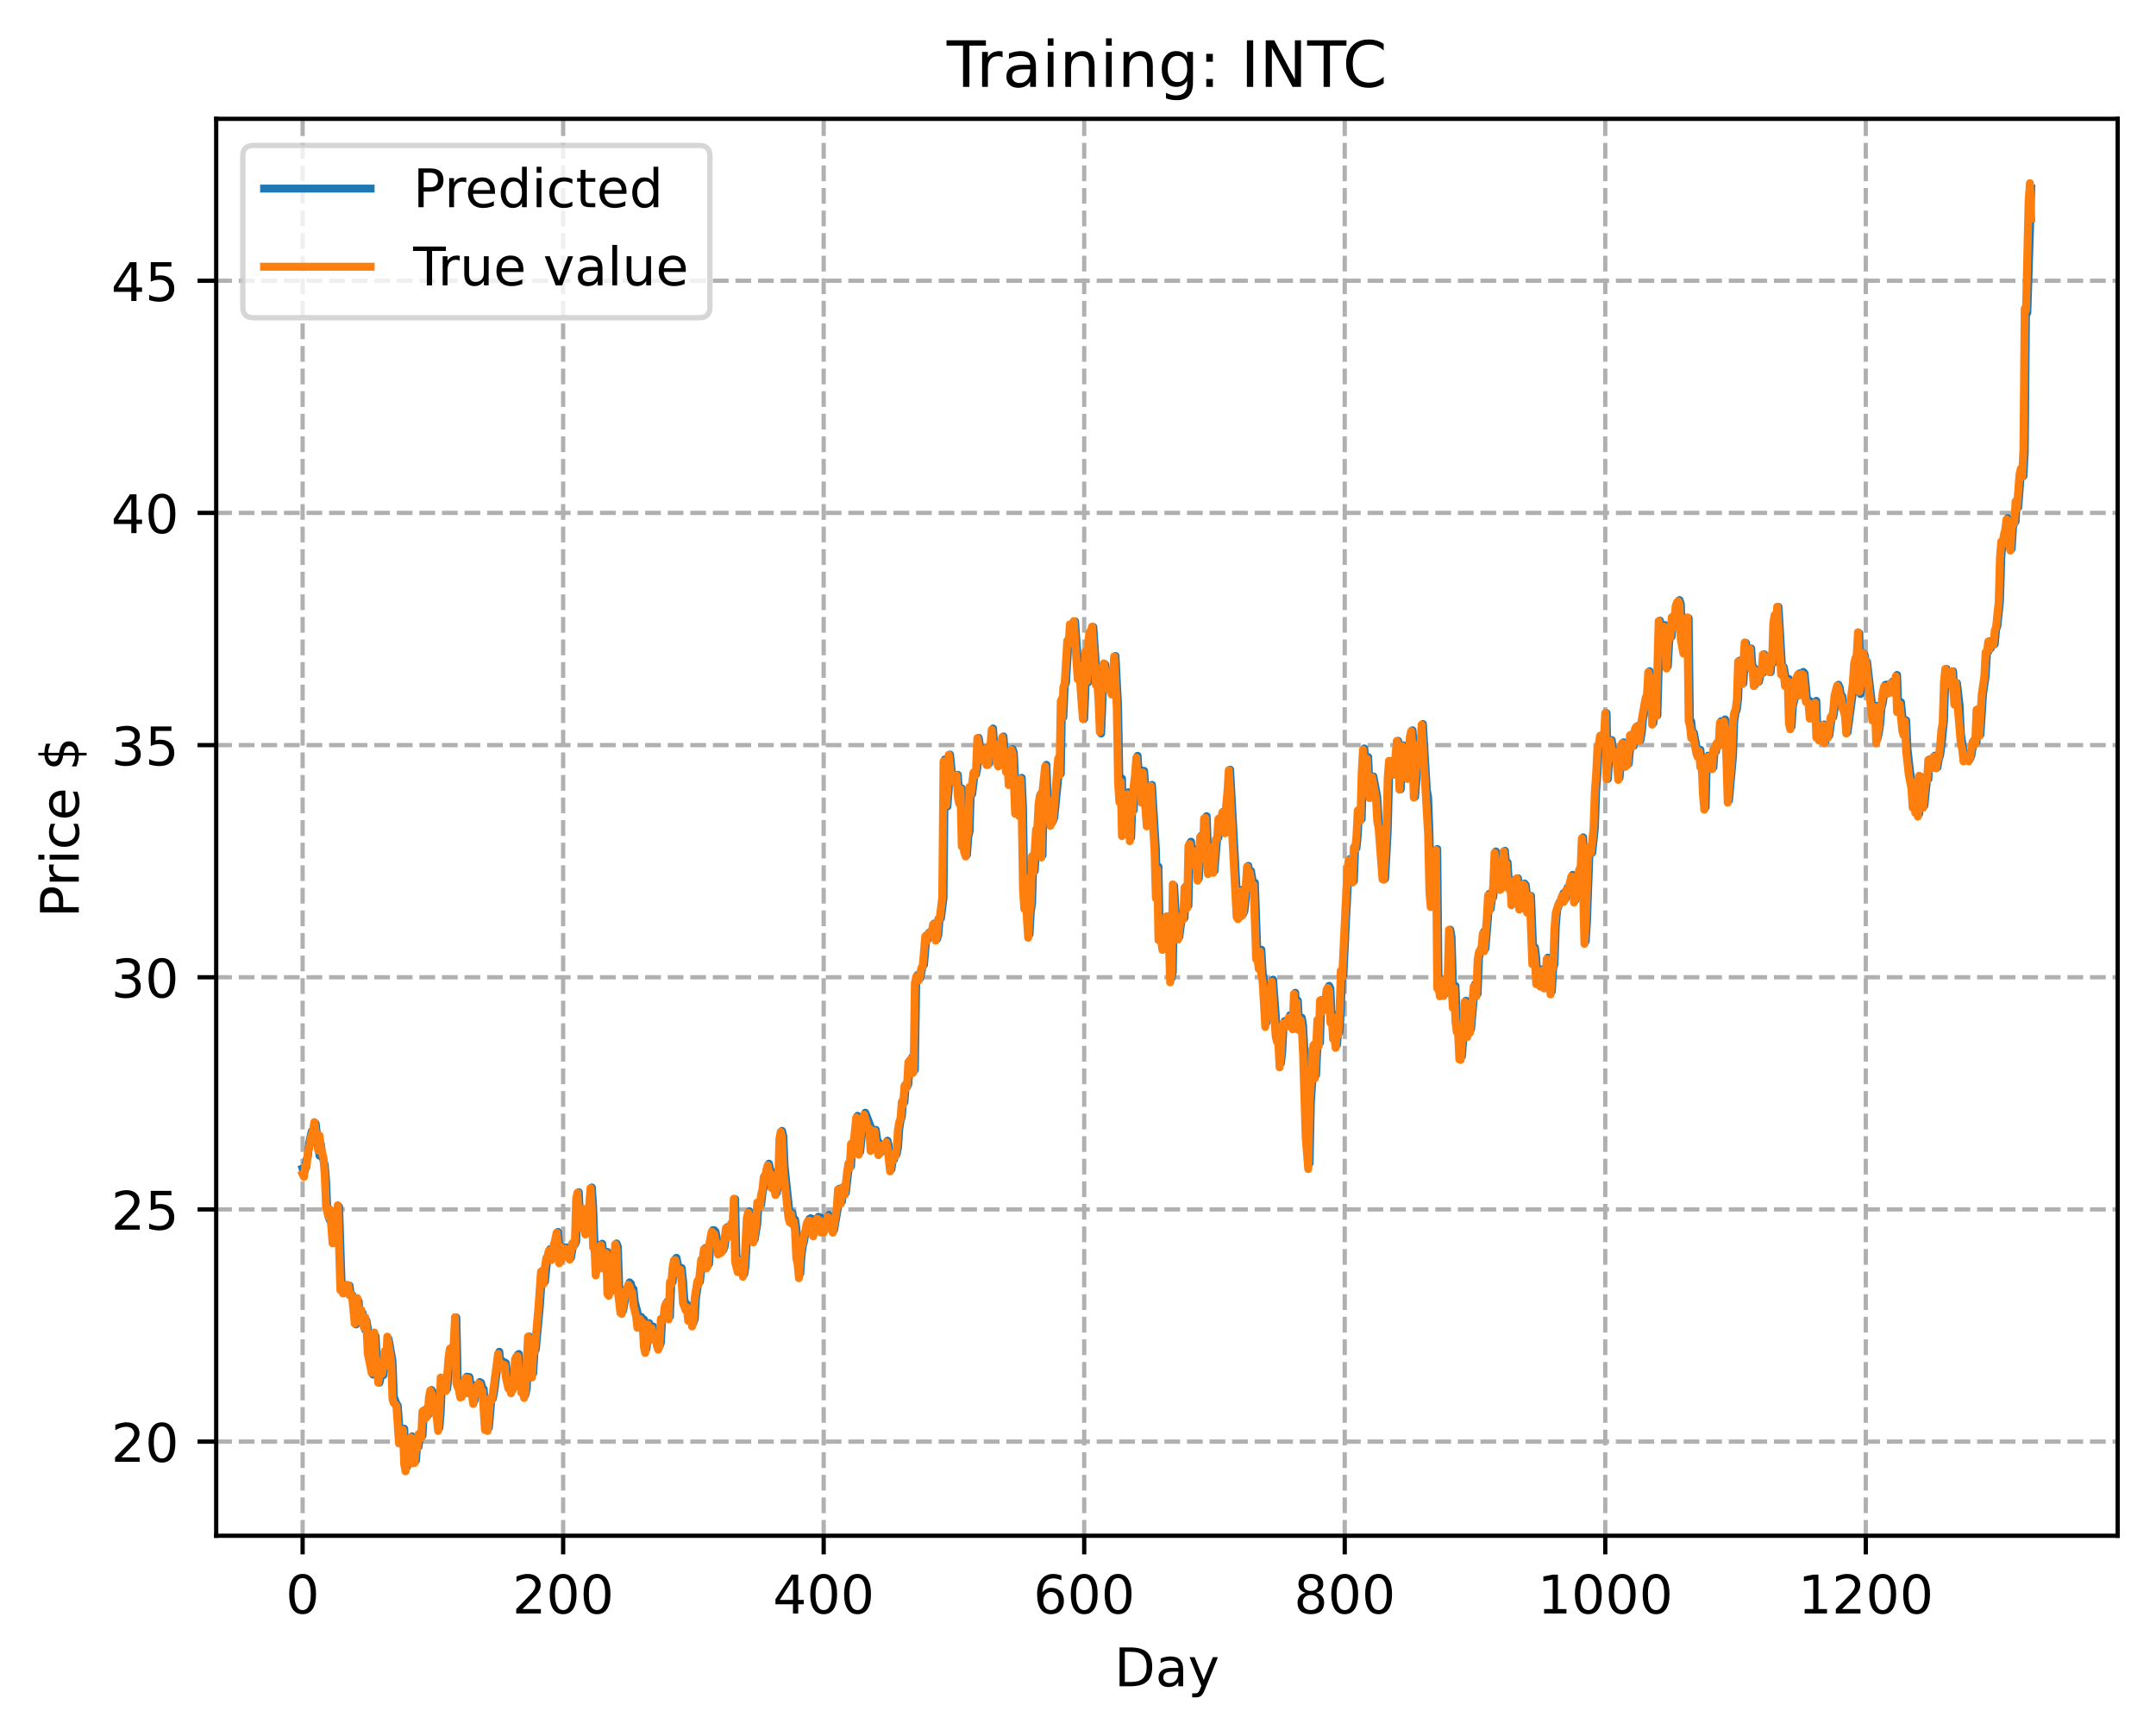 <?xml version="1.0" encoding="utf-8" standalone="no"?>
<!DOCTYPE svg PUBLIC "-//W3C//DTD SVG 1.1//EN"
  "http://www.w3.org/Graphics/SVG/1.1/DTD/svg11.dtd">
<!-- Created with matplotlib (https://matplotlib.org/) -->
<svg height="325.986pt" version="1.1" viewBox="0 0 404.923 325.986" width="404.923pt" xmlns="http://www.w3.org/2000/svg" xmlns:xlink="http://www.w3.org/1999/xlink">
 <defs>
  <style type="text/css">
*{stroke-linecap:butt;stroke-linejoin:round;}
  </style>
 </defs>
 <g id="figure_1">
  <g id="patch_1">
   <path d="M 0 325.986 
L 404.923 325.986 
L 404.923 0 
L 0 0 
z
" style="fill:#ffffff;"/>
  </g>
  <g id="axes_1">
   <g id="patch_2">
    <path d="M 40.603 288.43 
L 397.723 288.43 
L 397.723 22.318 
L 40.603 22.318 
z
" style="fill:#ffffff;"/>
   </g>
   <g id="matplotlib.axis_1">
    <g id="xtick_1">
     <g id="line2d_1">
      <path clip-path="url(#p31bd157883)" d="M 56.836 288.43 
L 56.836 22.318 
" style="fill:none;stroke:#b0b0b0;stroke-dasharray:2.96,1.28;stroke-dashoffset:0;stroke-width:0.8;"/>
     </g>
     <g id="line2d_2">
      <defs>
       <path d="M 0 0 
L 0 3.5 
" id="m8c54c10c3e" style="stroke:#000000;stroke-width:0.8;"/>
      </defs>
      <g>
       <use style="stroke:#000000;stroke-width:0.8;" x="56.836" xlink:href="#m8c54c10c3e" y="288.43"/>
      </g>
     </g>
     <g id="text_1">
      <!-- 0 -->
      <defs>
       <path d="M 31.781 66.406 
Q 24.172 66.406 20.328 58.906 
Q 16.5 51.422 16.5 36.375 
Q 16.5 21.391 20.328 13.891 
Q 24.172 6.391 31.781 6.391 
Q 39.453 6.391 43.281 13.891 
Q 47.125 21.391 47.125 36.375 
Q 47.125 51.422 43.281 58.906 
Q 39.453 66.406 31.781 66.406 
z
M 31.781 74.219 
Q 44.047 74.219 50.516 64.516 
Q 56.984 54.828 56.984 36.375 
Q 56.984 17.969 50.516 8.266 
Q 44.047 -1.422 31.781 -1.422 
Q 19.531 -1.422 13.062 8.266 
Q 6.594 17.969 6.594 36.375 
Q 6.594 54.828 13.062 64.516 
Q 19.531 74.219 31.781 74.219 
z
" id="DejaVuSans-48"/>
      </defs>
      <g transform="translate(53.655 303.029)scale(0.1 -0.1)">
       <use xlink:href="#DejaVuSans-48"/>
      </g>
     </g>
    </g>
    <g id="xtick_2">
     <g id="line2d_3">
      <path clip-path="url(#p31bd157883)" d="M 105.766 288.43 
L 105.766 22.318 
" style="fill:none;stroke:#b0b0b0;stroke-dasharray:2.96,1.28;stroke-dashoffset:0;stroke-width:0.8;"/>
     </g>
     <g id="line2d_4">
      <g>
       <use style="stroke:#000000;stroke-width:0.8;" x="105.766" xlink:href="#m8c54c10c3e" y="288.43"/>
      </g>
     </g>
     <g id="text_2">
      <!-- 200 -->
      <defs>
       <path d="M 19.188 8.297 
L 53.609 8.297 
L 53.609 0 
L 7.328 0 
L 7.328 8.297 
Q 12.938 14.109 22.625 23.891 
Q 32.328 33.688 34.812 36.531 
Q 39.547 41.844 41.422 45.531 
Q 43.312 49.219 43.312 52.781 
Q 43.312 58.594 39.234 62.25 
Q 35.156 65.922 28.609 65.922 
Q 23.969 65.922 18.812 64.312 
Q 13.672 62.703 7.812 59.422 
L 7.812 69.391 
Q 13.766 71.781 18.938 73 
Q 24.125 74.219 28.422 74.219 
Q 39.75 74.219 46.484 68.547 
Q 53.219 62.891 53.219 53.422 
Q 53.219 48.922 51.531 44.891 
Q 49.859 40.875 45.406 35.406 
Q 44.188 33.984 37.641 27.219 
Q 31.109 20.453 19.188 8.297 
z
" id="DejaVuSans-50"/>
      </defs>
      <g transform="translate(96.223 303.029)scale(0.1 -0.1)">
       <use xlink:href="#DejaVuSans-50"/>
       <use x="63.623" xlink:href="#DejaVuSans-48"/>
       <use x="127.246" xlink:href="#DejaVuSans-48"/>
      </g>
     </g>
    </g>
    <g id="xtick_3">
     <g id="line2d_5">
      <path clip-path="url(#p31bd157883)" d="M 154.697 288.43 
L 154.697 22.318 
" style="fill:none;stroke:#b0b0b0;stroke-dasharray:2.96,1.28;stroke-dashoffset:0;stroke-width:0.8;"/>
     </g>
     <g id="line2d_6">
      <g>
       <use style="stroke:#000000;stroke-width:0.8;" x="154.697" xlink:href="#m8c54c10c3e" y="288.43"/>
      </g>
     </g>
     <g id="text_3">
      <!-- 400 -->
      <defs>
       <path d="M 37.797 64.312 
L 12.891 25.391 
L 37.797 25.391 
z
M 35.203 72.906 
L 47.609 72.906 
L 47.609 25.391 
L 58.016 25.391 
L 58.016 17.188 
L 47.609 17.188 
L 47.609 0 
L 37.797 0 
L 37.797 17.188 
L 4.891 17.188 
L 4.891 26.703 
z
" id="DejaVuSans-52"/>
      </defs>
      <g transform="translate(145.153 303.029)scale(0.1 -0.1)">
       <use xlink:href="#DejaVuSans-52"/>
       <use x="63.623" xlink:href="#DejaVuSans-48"/>
       <use x="127.246" xlink:href="#DejaVuSans-48"/>
      </g>
     </g>
    </g>
    <g id="xtick_4">
     <g id="line2d_7">
      <path clip-path="url(#p31bd157883)" d="M 203.628 288.43 
L 203.628 22.318 
" style="fill:none;stroke:#b0b0b0;stroke-dasharray:2.96,1.28;stroke-dashoffset:0;stroke-width:0.8;"/>
     </g>
     <g id="line2d_8">
      <g>
       <use style="stroke:#000000;stroke-width:0.8;" x="203.628" xlink:href="#m8c54c10c3e" y="288.43"/>
      </g>
     </g>
     <g id="text_4">
      <!-- 600 -->
      <defs>
       <path d="M 33.016 40.375 
Q 26.375 40.375 22.484 35.828 
Q 18.609 31.297 18.609 23.391 
Q 18.609 15.531 22.484 10.953 
Q 26.375 6.391 33.016 6.391 
Q 39.656 6.391 43.531 10.953 
Q 47.406 15.531 47.406 23.391 
Q 47.406 31.297 43.531 35.828 
Q 39.656 40.375 33.016 40.375 
z
M 52.594 71.297 
L 52.594 62.312 
Q 48.875 64.062 45.094 64.984 
Q 41.312 65.922 37.594 65.922 
Q 27.828 65.922 22.672 59.328 
Q 17.531 52.734 16.797 39.406 
Q 19.672 43.656 24.016 45.922 
Q 28.375 48.188 33.594 48.188 
Q 44.578 48.188 50.953 41.516 
Q 57.328 34.859 57.328 23.391 
Q 57.328 12.156 50.688 5.359 
Q 44.047 -1.422 33.016 -1.422 
Q 20.359 -1.422 13.672 8.266 
Q 6.984 17.969 6.984 36.375 
Q 6.984 53.656 15.188 63.938 
Q 23.391 74.219 37.203 74.219 
Q 40.922 74.219 44.703 73.484 
Q 48.484 72.75 52.594 71.297 
z
" id="DejaVuSans-54"/>
      </defs>
      <g transform="translate(194.084 303.029)scale(0.1 -0.1)">
       <use xlink:href="#DejaVuSans-54"/>
       <use x="63.623" xlink:href="#DejaVuSans-48"/>
       <use x="127.246" xlink:href="#DejaVuSans-48"/>
      </g>
     </g>
    </g>
    <g id="xtick_5">
     <g id="line2d_9">
      <path clip-path="url(#p31bd157883)" d="M 252.558 288.43 
L 252.558 22.318 
" style="fill:none;stroke:#b0b0b0;stroke-dasharray:2.96,1.28;stroke-dashoffset:0;stroke-width:0.8;"/>
     </g>
     <g id="line2d_10">
      <g>
       <use style="stroke:#000000;stroke-width:0.8;" x="252.558" xlink:href="#m8c54c10c3e" y="288.43"/>
      </g>
     </g>
     <g id="text_5">
      <!-- 800 -->
      <defs>
       <path d="M 31.781 34.625 
Q 24.75 34.625 20.719 30.859 
Q 16.703 27.094 16.703 20.516 
Q 16.703 13.922 20.719 10.156 
Q 24.75 6.391 31.781 6.391 
Q 38.812 6.391 42.859 10.172 
Q 46.922 13.969 46.922 20.516 
Q 46.922 27.094 42.891 30.859 
Q 38.875 34.625 31.781 34.625 
z
M 21.922 38.812 
Q 15.578 40.375 12.031 44.719 
Q 8.5 49.078 8.5 55.328 
Q 8.5 64.062 14.719 69.141 
Q 20.953 74.219 31.781 74.219 
Q 42.672 74.219 48.875 69.141 
Q 55.078 64.062 55.078 55.328 
Q 55.078 49.078 51.531 44.719 
Q 48 40.375 41.703 38.812 
Q 48.828 37.156 52.797 32.312 
Q 56.781 27.484 56.781 20.516 
Q 56.781 9.906 50.312 4.234 
Q 43.844 -1.422 31.781 -1.422 
Q 19.734 -1.422 13.25 4.234 
Q 6.781 9.906 6.781 20.516 
Q 6.781 27.484 10.781 32.312 
Q 14.797 37.156 21.922 38.812 
z
M 18.312 54.391 
Q 18.312 48.734 21.844 45.562 
Q 25.391 42.391 31.781 42.391 
Q 38.141 42.391 41.719 45.562 
Q 45.312 48.734 45.312 54.391 
Q 45.312 60.062 41.719 63.234 
Q 38.141 66.406 31.781 66.406 
Q 25.391 66.406 21.844 63.234 
Q 18.312 60.062 18.312 54.391 
z
" id="DejaVuSans-56"/>
      </defs>
      <g transform="translate(243.015 303.029)scale(0.1 -0.1)">
       <use xlink:href="#DejaVuSans-56"/>
       <use x="63.623" xlink:href="#DejaVuSans-48"/>
       <use x="127.246" xlink:href="#DejaVuSans-48"/>
      </g>
     </g>
    </g>
    <g id="xtick_6">
     <g id="line2d_11">
      <path clip-path="url(#p31bd157883)" d="M 301.489 288.43 
L 301.489 22.318 
" style="fill:none;stroke:#b0b0b0;stroke-dasharray:2.96,1.28;stroke-dashoffset:0;stroke-width:0.8;"/>
     </g>
     <g id="line2d_12">
      <g>
       <use style="stroke:#000000;stroke-width:0.8;" x="301.489" xlink:href="#m8c54c10c3e" y="288.43"/>
      </g>
     </g>
     <g id="text_6">
      <!-- 1000 -->
      <defs>
       <path d="M 12.406 8.297 
L 28.516 8.297 
L 28.516 63.922 
L 10.984 60.406 
L 10.984 69.391 
L 28.422 72.906 
L 38.281 72.906 
L 38.281 8.297 
L 54.391 8.297 
L 54.391 0 
L 12.406 0 
z
" id="DejaVuSans-49"/>
      </defs>
      <g transform="translate(288.764 303.029)scale(0.1 -0.1)">
       <use xlink:href="#DejaVuSans-49"/>
       <use x="63.623" xlink:href="#DejaVuSans-48"/>
       <use x="127.246" xlink:href="#DejaVuSans-48"/>
       <use x="190.869" xlink:href="#DejaVuSans-48"/>
      </g>
     </g>
    </g>
    <g id="xtick_7">
     <g id="line2d_13">
      <path clip-path="url(#p31bd157883)" d="M 350.419 288.43 
L 350.419 22.318 
" style="fill:none;stroke:#b0b0b0;stroke-dasharray:2.96,1.28;stroke-dashoffset:0;stroke-width:0.8;"/>
     </g>
     <g id="line2d_14">
      <g>
       <use style="stroke:#000000;stroke-width:0.8;" x="350.419" xlink:href="#m8c54c10c3e" y="288.43"/>
      </g>
     </g>
     <g id="text_7">
      <!-- 1200 -->
      <g transform="translate(337.694 303.029)scale(0.1 -0.1)">
       <use xlink:href="#DejaVuSans-49"/>
       <use x="63.623" xlink:href="#DejaVuSans-50"/>
       <use x="127.246" xlink:href="#DejaVuSans-48"/>
       <use x="190.869" xlink:href="#DejaVuSans-48"/>
      </g>
     </g>
    </g>
    <g id="text_8">
     <!-- Day -->
     <defs>
      <path d="M 19.672 64.797 
L 19.672 8.109 
L 31.594 8.109 
Q 46.688 8.109 53.688 14.938 
Q 60.688 21.781 60.688 36.531 
Q 60.688 51.172 53.688 57.984 
Q 46.688 64.797 31.594 64.797 
z
M 9.812 72.906 
L 30.078 72.906 
Q 51.266 72.906 61.172 64.094 
Q 71.094 55.281 71.094 36.531 
Q 71.094 17.672 61.125 8.828 
Q 51.172 0 30.078 0 
L 9.812 0 
z
" id="DejaVuSans-68"/>
      <path d="M 34.281 27.484 
Q 23.391 27.484 19.188 25 
Q 14.984 22.516 14.984 16.5 
Q 14.984 11.719 18.141 8.906 
Q 21.297 6.109 26.703 6.109 
Q 34.188 6.109 38.703 11.406 
Q 43.219 16.703 43.219 25.484 
L 43.219 27.484 
z
M 52.203 31.203 
L 52.203 0 
L 43.219 0 
L 43.219 8.297 
Q 40.141 3.328 35.547 0.953 
Q 30.953 -1.422 24.312 -1.422 
Q 15.922 -1.422 10.953 3.297 
Q 6 8.016 6 15.922 
Q 6 25.141 12.172 29.828 
Q 18.359 34.516 30.609 34.516 
L 43.219 34.516 
L 43.219 35.406 
Q 43.219 41.609 39.141 45 
Q 35.062 48.391 27.688 48.391 
Q 23 48.391 18.547 47.266 
Q 14.109 46.141 10.016 43.891 
L 10.016 52.203 
Q 14.938 54.109 19.578 55.047 
Q 24.219 56 28.609 56 
Q 40.484 56 46.344 49.844 
Q 52.203 43.703 52.203 31.203 
z
" id="DejaVuSans-97"/>
      <path d="M 32.172 -5.078 
Q 28.375 -14.844 24.75 -17.812 
Q 21.141 -20.797 15.094 -20.797 
L 7.906 -20.797 
L 7.906 -13.281 
L 13.188 -13.281 
Q 16.891 -13.281 18.938 -11.516 
Q 21 -9.766 23.484 -3.219 
L 25.094 0.875 
L 2.984 54.688 
L 12.5 54.688 
L 29.594 11.922 
L 46.688 54.688 
L 56.203 54.688 
z
" id="DejaVuSans-121"/>
     </defs>
     <g transform="translate(209.29 316.707)scale(0.1 -0.1)">
      <use xlink:href="#DejaVuSans-68"/>
      <use x="77.002" xlink:href="#DejaVuSans-97"/>
      <use x="138.281" xlink:href="#DejaVuSans-121"/>
     </g>
    </g>
   </g>
   <g id="matplotlib.axis_2">
    <g id="ytick_1">
     <g id="line2d_15">
      <path clip-path="url(#p31bd157883)" d="M 40.603 270.753 
L 397.723 270.753 
" style="fill:none;stroke:#b0b0b0;stroke-dasharray:2.96,1.28;stroke-dashoffset:0;stroke-width:0.8;"/>
     </g>
     <g id="line2d_16">
      <defs>
       <path d="M 0 0 
L -3.5 0 
" id="mc23a8f1989" style="stroke:#000000;stroke-width:0.8;"/>
      </defs>
      <g>
       <use style="stroke:#000000;stroke-width:0.8;" x="40.603" xlink:href="#mc23a8f1989" y="270.753"/>
      </g>
     </g>
     <g id="text_9">
      <!-- 20 -->
      <g transform="translate(20.878 274.552)scale(0.1 -0.1)">
       <use xlink:href="#DejaVuSans-50"/>
       <use x="63.623" xlink:href="#DejaVuSans-48"/>
      </g>
     </g>
    </g>
    <g id="ytick_2">
     <g id="line2d_17">
      <path clip-path="url(#p31bd157883)" d="M 40.603 227.148 
L 397.723 227.148 
" style="fill:none;stroke:#b0b0b0;stroke-dasharray:2.96,1.28;stroke-dashoffset:0;stroke-width:0.8;"/>
     </g>
     <g id="line2d_18">
      <g>
       <use style="stroke:#000000;stroke-width:0.8;" x="40.603" xlink:href="#mc23a8f1989" y="227.148"/>
      </g>
     </g>
     <g id="text_10">
      <!-- 25 -->
      <defs>
       <path d="M 10.797 72.906 
L 49.516 72.906 
L 49.516 64.594 
L 19.828 64.594 
L 19.828 46.734 
Q 21.969 47.469 24.109 47.828 
Q 26.266 48.188 28.422 48.188 
Q 40.625 48.188 47.75 41.5 
Q 54.891 34.812 54.891 23.391 
Q 54.891 11.625 47.562 5.094 
Q 40.234 -1.422 26.906 -1.422 
Q 22.312 -1.422 17.547 -0.641 
Q 12.797 0.141 7.719 1.703 
L 7.719 11.625 
Q 12.109 9.234 16.797 8.062 
Q 21.484 6.891 26.703 6.891 
Q 35.156 6.891 40.078 11.328 
Q 45.016 15.766 45.016 23.391 
Q 45.016 31 40.078 35.438 
Q 35.156 39.891 26.703 39.891 
Q 22.75 39.891 18.812 39.016 
Q 14.891 38.141 10.797 36.281 
z
" id="DejaVuSans-53"/>
      </defs>
      <g transform="translate(20.878 230.947)scale(0.1 -0.1)">
       <use xlink:href="#DejaVuSans-50"/>
       <use x="63.623" xlink:href="#DejaVuSans-53"/>
      </g>
     </g>
    </g>
    <g id="ytick_3">
     <g id="line2d_19">
      <path clip-path="url(#p31bd157883)" d="M 40.603 183.543 
L 397.723 183.543 
" style="fill:none;stroke:#b0b0b0;stroke-dasharray:2.96,1.28;stroke-dashoffset:0;stroke-width:0.8;"/>
     </g>
     <g id="line2d_20">
      <g>
       <use style="stroke:#000000;stroke-width:0.8;" x="40.603" xlink:href="#mc23a8f1989" y="183.543"/>
      </g>
     </g>
     <g id="text_11">
      <!-- 30 -->
      <defs>
       <path d="M 40.578 39.312 
Q 47.656 37.797 51.625 33 
Q 55.609 28.219 55.609 21.188 
Q 55.609 10.406 48.188 4.484 
Q 40.766 -1.422 27.094 -1.422 
Q 22.516 -1.422 17.656 -0.516 
Q 12.797 0.391 7.625 2.203 
L 7.625 11.719 
Q 11.719 9.328 16.594 8.109 
Q 21.484 6.891 26.812 6.891 
Q 36.078 6.891 40.938 10.547 
Q 45.797 14.203 45.797 21.188 
Q 45.797 27.641 41.281 31.266 
Q 36.766 34.906 28.719 34.906 
L 20.219 34.906 
L 20.219 43.016 
L 29.109 43.016 
Q 36.375 43.016 40.234 45.922 
Q 44.094 48.828 44.094 54.297 
Q 44.094 59.906 40.109 62.906 
Q 36.141 65.922 28.719 65.922 
Q 24.656 65.922 20.016 65.031 
Q 15.375 64.156 9.812 62.312 
L 9.812 71.094 
Q 15.438 72.656 20.344 73.438 
Q 25.25 74.219 29.594 74.219 
Q 40.828 74.219 47.359 69.109 
Q 53.906 64.016 53.906 55.328 
Q 53.906 49.266 50.438 45.094 
Q 46.969 40.922 40.578 39.312 
z
" id="DejaVuSans-51"/>
      </defs>
      <g transform="translate(20.878 187.342)scale(0.1 -0.1)">
       <use xlink:href="#DejaVuSans-51"/>
       <use x="63.623" xlink:href="#DejaVuSans-48"/>
      </g>
     </g>
    </g>
    <g id="ytick_4">
     <g id="line2d_21">
      <path clip-path="url(#p31bd157883)" d="M 40.603 139.938 
L 397.723 139.938 
" style="fill:none;stroke:#b0b0b0;stroke-dasharray:2.96,1.28;stroke-dashoffset:0;stroke-width:0.8;"/>
     </g>
     <g id="line2d_22">
      <g>
       <use style="stroke:#000000;stroke-width:0.8;" x="40.603" xlink:href="#mc23a8f1989" y="139.938"/>
      </g>
     </g>
     <g id="text_12">
      <!-- 35 -->
      <g transform="translate(20.878 143.737)scale(0.1 -0.1)">
       <use xlink:href="#DejaVuSans-51"/>
       <use x="63.623" xlink:href="#DejaVuSans-53"/>
      </g>
     </g>
    </g>
    <g id="ytick_5">
     <g id="line2d_23">
      <path clip-path="url(#p31bd157883)" d="M 40.603 96.333 
L 397.723 96.333 
" style="fill:none;stroke:#b0b0b0;stroke-dasharray:2.96,1.28;stroke-dashoffset:0;stroke-width:0.8;"/>
     </g>
     <g id="line2d_24">
      <g>
       <use style="stroke:#000000;stroke-width:0.8;" x="40.603" xlink:href="#mc23a8f1989" y="96.333"/>
      </g>
     </g>
     <g id="text_13">
      <!-- 40 -->
      <g transform="translate(20.878 100.132)scale(0.1 -0.1)">
       <use xlink:href="#DejaVuSans-52"/>
       <use x="63.623" xlink:href="#DejaVuSans-48"/>
      </g>
     </g>
    </g>
    <g id="ytick_6">
     <g id="line2d_25">
      <path clip-path="url(#p31bd157883)" d="M 40.603 52.728 
L 397.723 52.728 
" style="fill:none;stroke:#b0b0b0;stroke-dasharray:2.96,1.28;stroke-dashoffset:0;stroke-width:0.8;"/>
     </g>
     <g id="line2d_26">
      <g>
       <use style="stroke:#000000;stroke-width:0.8;" x="40.603" xlink:href="#mc23a8f1989" y="52.728"/>
      </g>
     </g>
     <g id="text_14">
      <!-- 45 -->
      <g transform="translate(20.878 56.527)scale(0.1 -0.1)">
       <use xlink:href="#DejaVuSans-52"/>
       <use x="63.623" xlink:href="#DejaVuSans-53"/>
      </g>
     </g>
    </g>
    <g id="text_15">
     <!-- Price $ -->
     <defs>
      <path d="M 19.672 64.797 
L 19.672 37.406 
L 32.078 37.406 
Q 38.969 37.406 42.719 40.969 
Q 46.484 44.531 46.484 51.125 
Q 46.484 57.672 42.719 61.234 
Q 38.969 64.797 32.078 64.797 
z
M 9.812 72.906 
L 32.078 72.906 
Q 44.344 72.906 50.609 67.359 
Q 56.891 61.812 56.891 51.125 
Q 56.891 40.328 50.609 34.812 
Q 44.344 29.297 32.078 29.297 
L 19.672 29.297 
L 19.672 0 
L 9.812 0 
z
" id="DejaVuSans-80"/>
      <path d="M 41.109 46.297 
Q 39.594 47.172 37.812 47.578 
Q 36.031 48 33.891 48 
Q 26.266 48 22.188 43.047 
Q 18.109 38.094 18.109 28.812 
L 18.109 0 
L 9.078 0 
L 9.078 54.688 
L 18.109 54.688 
L 18.109 46.188 
Q 20.953 51.172 25.484 53.578 
Q 30.031 56 36.531 56 
Q 37.453 56 38.578 55.875 
Q 39.703 55.766 41.062 55.516 
z
" id="DejaVuSans-114"/>
      <path d="M 9.422 54.688 
L 18.406 54.688 
L 18.406 0 
L 9.422 0 
z
M 9.422 75.984 
L 18.406 75.984 
L 18.406 64.594 
L 9.422 64.594 
z
" id="DejaVuSans-105"/>
      <path d="M 48.781 52.594 
L 48.781 44.188 
Q 44.969 46.297 41.141 47.344 
Q 37.312 48.391 33.406 48.391 
Q 24.656 48.391 19.812 42.844 
Q 14.984 37.312 14.984 27.297 
Q 14.984 17.281 19.812 11.734 
Q 24.656 6.203 33.406 6.203 
Q 37.312 6.203 41.141 7.25 
Q 44.969 8.297 48.781 10.406 
L 48.781 2.094 
Q 45.016 0.344 40.984 -0.531 
Q 36.969 -1.422 32.422 -1.422 
Q 20.062 -1.422 12.781 6.344 
Q 5.516 14.109 5.516 27.297 
Q 5.516 40.672 12.859 48.328 
Q 20.219 56 33.016 56 
Q 37.156 56 41.109 55.141 
Q 45.062 54.297 48.781 52.594 
z
" id="DejaVuSans-99"/>
      <path d="M 56.203 29.594 
L 56.203 25.203 
L 14.891 25.203 
Q 15.484 15.922 20.484 11.062 
Q 25.484 6.203 34.422 6.203 
Q 39.594 6.203 44.453 7.469 
Q 49.312 8.734 54.109 11.281 
L 54.109 2.781 
Q 49.266 0.734 44.188 -0.344 
Q 39.109 -1.422 33.891 -1.422 
Q 20.797 -1.422 13.156 6.188 
Q 5.516 13.812 5.516 26.812 
Q 5.516 40.234 12.766 48.109 
Q 20.016 56 32.328 56 
Q 43.359 56 49.781 48.891 
Q 56.203 41.797 56.203 29.594 
z
M 47.219 32.234 
Q 47.125 39.594 43.094 43.984 
Q 39.062 48.391 32.422 48.391 
Q 24.906 48.391 20.391 44.141 
Q 15.875 39.891 15.188 32.172 
z
" id="DejaVuSans-101"/>
      <path id="DejaVuSans-32"/>
      <path d="M 33.797 -14.703 
L 28.906 -14.703 
L 28.859 0 
Q 23.734 0.094 18.609 1.188 
Q 13.484 2.297 8.297 4.5 
L 8.297 13.281 
Q 13.281 10.156 18.375 8.562 
Q 23.484 6.984 28.906 6.938 
L 28.906 29.203 
Q 18.109 30.953 13.203 35.156 
Q 8.297 39.359 8.297 46.688 
Q 8.297 54.641 13.625 59.219 
Q 18.953 63.812 28.906 64.5 
L 28.906 75.984 
L 33.797 75.984 
L 33.797 64.656 
Q 38.328 64.453 42.578 63.688 
Q 46.828 62.938 50.875 61.625 
L 50.875 53.078 
Q 46.828 55.125 42.547 56.25 
Q 38.281 57.375 33.797 57.562 
L 33.797 36.719 
Q 44.875 35.016 50.094 30.609 
Q 55.328 26.219 55.328 18.609 
Q 55.328 10.359 49.781 5.594 
Q 44.234 0.828 33.797 0.094 
z
M 28.906 37.594 
L 28.906 57.625 
Q 23.25 56.984 20.266 54.391 
Q 17.281 51.812 17.281 47.516 
Q 17.281 43.312 20.031 40.969 
Q 22.797 38.625 28.906 37.594 
z
M 33.797 28.219 
L 33.797 7.078 
Q 39.984 7.906 43.141 10.594 
Q 46.297 13.281 46.297 17.672 
Q 46.297 21.969 43.281 24.5 
Q 40.281 27.047 33.797 28.219 
z
" id="DejaVuSans-36"/>
     </defs>
     <g transform="translate(14.798 172.342)rotate(-90)scale(0.1 -0.1)">
      <use xlink:href="#DejaVuSans-80"/>
      <use x="58.553" xlink:href="#DejaVuSans-114"/>
      <use x="99.666" xlink:href="#DejaVuSans-105"/>
      <use x="127.449" xlink:href="#DejaVuSans-99"/>
      <use x="182.43" xlink:href="#DejaVuSans-101"/>
      <use x="243.953" xlink:href="#DejaVuSans-32"/>
      <use x="275.74" xlink:href="#DejaVuSans-36"/>
     </g>
    </g>
   </g>
   <g id="line2d_27">
    <path clip-path="url(#p31bd157883)" d="M 56.836 219.483 
L 57.081 220.262 
L 57.325 219.73 
L 57.57 217.789 
L 57.814 217.191 
L 58.059 214.665 
L 58.548 212.493 
L 59.038 211.94 
L 59.282 211.019 
L 60.016 217.062 
L 60.261 214.866 
L 60.506 217.008 
L 60.995 218.782 
L 61.24 221.821 
L 61.484 227.38 
L 61.729 228.577 
L 61.974 229.206 
L 62.218 227.793 
L 62.708 233.459 
L 62.952 228.88 
L 63.197 232.281 
L 63.441 232.445 
L 63.686 226.662 
L 64.175 241.746 
L 64.42 241.365 
L 64.665 242.786 
L 64.909 241.451 
L 65.154 241.362 
L 65.399 241.846 
L 65.643 241.451 
L 65.888 243.361 
L 66.133 243.186 
L 66.377 243.78 
L 66.867 248.74 
L 67.111 248.054 
L 67.356 244.408 
L 67.601 247.908 
L 68.09 246.547 
L 68.335 248.954 
L 68.579 249.746 
L 68.824 247.992 
L 69.069 249.374 
L 69.313 254.389 
L 70.047 258.159 
L 70.292 256.154 
L 70.536 250.925 
L 70.781 255.326 
L 71.026 256.282 
L 71.27 259.68 
L 71.76 257.316 
L 72.004 258.265 
L 72.494 254.178 
L 72.738 256.629 
L 72.983 251.467 
L 73.717 255.608 
L 73.962 262.283 
L 74.451 263.643 
L 74.696 263.973 
L 75.185 270.572 
L 75.429 270.285 
L 75.674 268.989 
L 75.919 268.339 
L 76.163 274.043 
L 76.408 275.56 
L 76.897 271.679 
L 77.142 271.16 
L 77.387 269.773 
L 77.631 274.044 
L 77.876 273.951 
L 78.121 274.322 
L 78.365 271.061 
L 78.61 271.747 
L 78.855 269.24 
L 79.099 269.077 
L 79.344 269.686 
L 79.589 265.171 
L 79.833 264.777 
L 80.078 266.1 
L 80.567 265.563 
L 80.812 262.379 
L 81.056 261.064 
L 81.301 261.426 
L 81.79 264.668 
L 82.035 264.716 
L 82.28 265.89 
L 82.524 268.176 
L 82.769 265.216 
L 83.014 258.846 
L 83.258 258.987 
L 83.503 260.125 
L 83.748 259.524 
L 83.992 260.827 
L 84.726 253.231 
L 84.971 253 
L 85.216 253.963 
L 85.46 252.19 
L 85.705 247.441 
L 85.95 258.82 
L 86.684 261.961 
L 86.928 261.946 
L 87.173 261.268 
L 87.417 259.337 
L 87.662 258.553 
L 87.907 261.039 
L 88.151 258.618 
L 88.396 260.146 
L 88.641 259.997 
L 89.13 263.036 
L 89.375 261.731 
L 89.619 261.483 
L 89.864 260.19 
L 90.109 259.569 
L 90.353 259.706 
L 90.598 260.672 
L 90.843 260.894 
L 91.332 267.637 
L 91.577 266.659 
L 91.821 268.13 
L 92.311 262.568 
L 92.555 262.696 
L 92.8 261.427 
L 93.778 253.88 
L 94.023 256.283 
L 94.268 255.557 
L 94.512 255.965 
L 94.757 255.875 
L 95.002 255.995 
L 95.246 258.115 
L 95.736 260.244 
L 95.98 259.989 
L 96.225 261.114 
L 96.47 258.863 
L 96.714 260.212 
L 96.959 255.323 
L 97.204 254.501 
L 97.448 254.302 
L 97.693 257.515 
L 97.938 257.578 
L 98.182 260.836 
L 98.427 260.369 
L 98.672 261.949 
L 98.916 260.857 
L 99.405 251.025 
L 99.65 254.173 
L 99.895 255.342 
L 100.139 257.936 
L 100.384 253.929 
L 100.629 253.465 
L 101.363 245.622 
L 101.852 238.692 
L 102.097 240.662 
L 102.341 240.705 
L 102.831 236.042 
L 103.075 235.599 
L 103.32 234.601 
L 103.565 235.697 
L 103.809 236.196 
L 104.054 234.371 
L 104.788 231.374 
L 105.277 236.735 
L 105.522 234.037 
L 105.766 235.887 
L 106.011 235.179 
L 106.256 234.915 
L 106.5 234.269 
L 106.745 234.942 
L 106.99 235.122 
L 107.234 236.22 
L 107.724 233.365 
L 107.968 233.743 
L 108.213 233.216 
L 108.458 225.365 
L 108.702 223.919 
L 108.947 229.092 
L 109.436 230.351 
L 109.681 227.123 
L 110.17 231.345 
L 110.415 227.227 
L 110.66 227.534 
L 110.904 226.094 
L 111.149 223.022 
L 111.393 226.519 
L 111.638 233.236 
L 111.883 233.522 
L 112.127 238.533 
L 112.372 236.586 
L 113.106 233.591 
L 113.595 237.639 
L 113.84 237.516 
L 114.085 235.13 
L 114.329 241.941 
L 114.574 242.713 
L 114.819 241.996 
L 115.063 236.082 
L 115.308 236.428 
L 115.553 236.024 
L 115.797 233.536 
L 116.042 234.17 
L 116.287 241.44 
L 116.776 245.792 
L 117.02 246.174 
L 117.754 242.031 
L 117.999 242.007 
L 118.244 240.854 
L 118.488 241.085 
L 118.733 242.189 
L 118.978 242.097 
L 119.222 244.495 
L 119.712 246.46 
L 119.956 248.604 
L 120.201 248.255 
L 120.446 247.336 
L 120.69 248.204 
L 120.935 247.818 
L 121.18 252.051 
L 121.424 253.297 
L 121.914 248.492 
L 122.158 250.998 
L 122.403 250.406 
L 122.648 249.12 
L 122.892 250.392 
L 123.137 251.015 
L 123.381 250.397 
L 123.626 252.089 
L 123.871 252.821 
L 124.115 252.22 
L 124.36 247.729 
L 124.605 247.69 
L 124.849 247.059 
L 125.094 245.182 
L 125.339 244.461 
L 125.828 247.26 
L 126.073 240.76 
L 126.317 240.829 
L 126.562 237.866 
L 126.807 236.495 
L 127.051 236.237 
L 127.541 238.671 
L 127.785 238.113 
L 128.03 238.15 
L 128.275 240.452 
L 128.519 244.043 
L 129.008 245.577 
L 129.253 245.1 
L 129.498 247.365 
L 129.742 245.892 
L 129.987 245.702 
L 130.232 248.468 
L 130.476 247.758 
L 130.721 243.642 
L 131.21 240.358 
L 131.455 240.707 
L 131.944 236.35 
L 132.189 236.524 
L 132.434 234.437 
L 132.678 234.884 
L 132.923 237.625 
L 133.168 237.38 
L 133.412 233.8 
L 133.902 231.034 
L 134.146 231.062 
L 134.391 231.331 
L 135.125 235.082 
L 135.369 233.474 
L 135.614 234.9 
L 135.859 234.753 
L 136.103 234.088 
L 136.593 230.479 
L 136.837 232.062 
L 137.571 229.593 
L 137.816 230.709 
L 138.061 225.206 
L 138.305 236.157 
L 138.795 238.439 
L 139.039 236.546 
L 139.284 236.97 
L 139.773 239.304 
L 140.018 237.793 
L 140.507 228.681 
L 140.752 227.492 
L 140.996 228.284 
L 141.241 231.573 
L 141.486 231.32 
L 141.73 232.801 
L 142.22 229.881 
L 142.464 225.798 
L 142.709 225.616 
L 142.954 226.278 
L 143.198 224.043 
L 143.443 223.002 
L 143.688 220.713 
L 143.932 221.437 
L 144.177 219.46 
L 144.422 218.554 
L 144.666 219.842 
L 144.911 219.985 
L 145.156 222.628 
L 145.4 221.742 
L 145.89 224.053 
L 146.134 222.296 
L 146.379 222.466 
L 146.624 214.038 
L 146.868 212.402 
L 147.113 213.374 
L 147.357 219.087 
L 148.336 228.335 
L 148.581 229.216 
L 148.825 227.793 
L 149.07 229.466 
L 149.315 229.039 
L 149.559 230.668 
L 149.804 235.505 
L 150.049 236.717 
L 150.293 239.199 
L 150.538 235.694 
L 150.783 233.944 
L 151.027 233.084 
L 151.272 231.519 
L 151.517 230.728 
L 151.761 229.434 
L 152.006 228.952 
L 152.251 228.8 
L 152.495 230.879 
L 152.74 228.97 
L 152.984 231.491 
L 153.229 229.925 
L 153.474 229.969 
L 153.718 228.522 
L 153.963 228.72 
L 154.208 228.678 
L 154.452 230.781 
L 154.697 230.077 
L 154.942 230.915 
L 155.186 229.921 
L 155.431 229.792 
L 155.676 228.172 
L 155.92 228.98 
L 156.165 228.766 
L 156.41 230.315 
L 156.654 230.995 
L 157.388 226.697 
L 157.633 223.253 
L 157.878 225.193 
L 158.122 225.675 
L 158.367 222.961 
L 158.856 224.058 
L 159.345 219.858 
L 159.59 218.259 
L 159.835 219.029 
L 160.079 214.666 
L 160.324 216.624 
L 161.058 209.566 
L 161.303 214.124 
L 161.547 216.328 
L 162.037 211.416 
L 162.526 208.987 
L 163.505 211.558 
L 163.749 215.562 
L 163.994 215.252 
L 164.239 214.048 
L 164.483 212.198 
L 164.728 214.053 
L 164.972 214.435 
L 165.217 216.461 
L 165.462 216.384 
L 165.706 215.037 
L 166.196 215.523 
L 166.685 214.237 
L 166.93 215.212 
L 167.419 219.606 
L 167.664 217.863 
L 167.908 217.787 
L 168.153 216.437 
L 168.398 216.799 
L 168.642 215.634 
L 168.887 212.073 
L 169.132 210.496 
L 169.376 209.707 
L 169.621 206.575 
L 169.866 207.015 
L 170.11 203.675 
L 170.355 204.133 
L 170.6 203.612 
L 170.844 199.228 
L 171.089 201.3 
L 171.333 198.527 
L 171.578 201.112 
L 171.823 200.924 
L 172.067 184.447 
L 172.312 183.128 
L 172.557 183.628 
L 172.801 183.752 
L 173.291 181.471 
L 173.535 181.21 
L 174.025 175.641 
L 174.269 176.419 
L 174.514 175.142 
L 174.759 175.364 
L 175.003 174.737 
L 175.248 174.764 
L 175.493 173.438 
L 175.737 174.3 
L 175.982 176.379 
L 176.227 175.594 
L 176.471 172.466 
L 176.716 172.497 
L 177.205 168.653 
L 177.45 142.641 
L 177.694 151.409 
L 177.939 151.453 
L 178.184 148.082 
L 178.428 141.722 
L 178.918 146.431 
L 179.407 146.507 
L 179.652 146.871 
L 179.896 145.521 
L 180.141 149.429 
L 180.386 150.676 
L 180.63 148.063 
L 180.875 158.522 
L 181.12 158.547 
L 181.609 160.523 
L 181.854 157.14 
L 182.098 156.155 
L 182.343 147.964 
L 182.588 149.144 
L 183.077 144.983 
L 183.321 145.428 
L 183.566 144.172 
L 183.811 138.581 
L 184.3 141.515 
L 184.545 141.622 
L 184.789 141.556 
L 185.034 142.695 
L 185.279 140.52 
L 185.523 143.366 
L 185.768 143.403 
L 186.013 140.528 
L 186.257 139.756 
L 186.502 136.826 
L 186.747 140.412 
L 186.991 139.504 
L 187.236 139.511 
L 187.481 143.11 
L 187.725 143.652 
L 187.97 140.272 
L 188.215 140.051 
L 188.459 138.313 
L 188.704 141.34 
L 188.948 142.312 
L 189.193 144.862 
L 189.438 141.895 
L 189.682 147.327 
L 189.927 146.164 
L 190.172 140.679 
L 190.416 141.394 
L 190.906 152.509 
L 191.15 148.06 
L 191.395 147.465 
L 191.64 153.144 
L 191.884 146.093 
L 192.129 151.7 
L 192.374 166.592 
L 192.618 169.905 
L 192.863 164.492 
L 193.108 172.161 
L 193.352 175.478 
L 193.597 171.215 
L 193.842 169.638 
L 194.086 160.809 
L 194.331 163.58 
L 194.82 155.47 
L 195.065 155.331 
L 195.309 150.601 
L 195.554 149.02 
L 195.799 160.652 
L 196.043 148.164 
L 196.533 143.648 
L 196.777 150.59 
L 197.022 149.876 
L 197.511 154.596 
L 197.756 154.215 
L 198.001 153.588 
L 198.735 146.229 
L 198.979 142.126 
L 199.224 145.342 
L 199.469 131.246 
L 199.713 134.682 
L 199.958 128.859 
L 200.203 128.208 
L 200.692 120.169 
L 200.936 121.054 
L 201.181 117.268 
L 201.426 118.723 
L 201.67 118.532 
L 201.915 116.702 
L 202.649 127.502 
L 202.894 124.986 
L 203.383 131.772 
L 203.628 134.982 
L 204.117 122.23 
L 204.362 128.149 
L 204.606 120.66 
L 204.851 118.696 
L 205.096 118.8 
L 205.34 117.76 
L 206.074 128.733 
L 206.319 127.973 
L 206.563 131.674 
L 206.808 137.768 
L 207.297 125.145 
L 207.542 124.768 
L 208.521 129.508 
L 208.765 127.188 
L 209.01 130.12 
L 209.499 123.197 
L 209.989 132.729 
L 210.233 146.521 
L 210.478 149.829 
L 210.723 146.222 
L 210.967 156.21 
L 211.212 151.475 
L 211.457 150.968 
L 211.701 151.682 
L 211.946 148.8 
L 212.435 157.337 
L 212.68 150.844 
L 212.924 152.164 
L 213.169 147.38 
L 213.414 145.242 
L 213.658 141.95 
L 213.903 146.073 
L 214.148 146.563 
L 214.392 144.681 
L 214.637 150.388 
L 214.882 144.786 
L 215.371 151.528 
L 215.616 154.737 
L 215.86 147.769 
L 216.35 147.417 
L 217.084 159.425 
L 217.328 168.112 
L 217.573 162.778 
L 217.818 176.125 
L 218.062 174.932 
L 218.307 175.993 
L 218.551 178.046 
L 218.796 175.73 
L 219.041 177.005 
L 219.285 172.131 
L 219.53 172.911 
L 219.775 176.221 
L 220.019 183.772 
L 220.264 182.568 
L 220.509 166.337 
L 220.753 170.601 
L 220.998 172.338 
L 221.243 175.948 
L 221.487 175.963 
L 221.977 172.263 
L 222.221 171.799 
L 222.466 172.398 
L 222.711 166.469 
L 223.2 170.091 
L 223.445 158.432 
L 223.689 158.082 
L 223.934 161.595 
L 224.179 159.383 
L 224.423 161.907 
L 224.668 159.699 
L 225.157 164.985 
L 225.646 156.941 
L 225.891 158.057 
L 226.136 160.914 
L 226.38 153.634 
L 226.625 153.289 
L 226.87 160.058 
L 227.114 163.693 
L 227.359 163.679 
L 227.604 158.96 
L 227.848 159.784 
L 228.093 163.56 
L 228.582 157.517 
L 228.827 157.334 
L 229.072 153.679 
L 229.316 155.894 
L 229.806 152.417 
L 230.05 153.292 
L 230.295 156.305 
L 230.539 151.125 
L 230.784 148.478 
L 231.029 144.555 
L 232.497 171.697 
L 232.741 172.309 
L 232.986 167.524 
L 233.231 167.145 
L 233.475 171.669 
L 233.72 171.132 
L 234.209 166.377 
L 234.454 162.619 
L 234.699 165.188 
L 234.943 163.57 
L 235.433 166.479 
L 235.677 165.779 
L 236.167 179.585 
L 236.411 179.394 
L 236.656 181.432 
L 236.9 178.368 
L 237.145 182.666 
L 237.39 183.954 
L 237.634 187.169 
L 237.879 192.041 
L 238.124 190.236 
L 238.368 185.592 
L 238.613 186.184 
L 238.858 185.868 
L 239.102 183.985 
L 239.836 193.967 
L 240.081 195.15 
L 240.326 195.444 
L 240.57 199.691 
L 240.815 197.575 
L 241.06 192.5 
L 241.304 191.769 
L 241.549 192.494 
L 241.794 192.176 
L 242.283 190.674 
L 242.527 190.757 
L 243.017 192.763 
L 243.261 186.457 
L 243.506 191.837 
L 243.751 187.947 
L 243.995 192.743 
L 244.24 191.67 
L 244.485 191.137 
L 244.729 192.516 
L 244.974 197.153 
L 245.708 215.272 
L 245.953 218.504 
L 246.197 207.058 
L 246.442 203.409 
L 246.687 197.422 
L 246.931 196.122 
L 247.176 201.884 
L 247.665 191.398 
L 247.91 195.843 
L 248.155 187.838 
L 248.399 189.789 
L 248.644 189.57 
L 248.888 187.791 
L 249.133 188.402 
L 249.378 185.572 
L 249.622 185.159 
L 249.867 185.646 
L 250.112 191.4 
L 250.356 190.415 
L 250.601 194.448 
L 250.846 194.078 
L 251.09 196.262 
L 251.335 193.559 
L 251.58 193.879 
L 251.824 189.904 
L 252.069 182.174 
L 252.314 183.191 
L 252.803 172.689 
L 253.292 163.128 
L 253.537 161.337 
L 253.782 164.596 
L 254.026 164.045 
L 254.271 165.468 
L 254.515 158.949 
L 254.76 159.297 
L 255.005 156.872 
L 255.249 152.114 
L 255.494 153.281 
L 255.739 153.838 
L 255.983 145.044 
L 256.228 140.567 
L 256.473 143.303 
L 256.717 144.319 
L 256.962 142.184 
L 257.207 147.938 
L 257.451 149.566 
L 257.941 145.824 
L 258.675 149.769 
L 258.919 154.014 
L 259.164 155.31 
L 259.898 164.782 
L 260.143 165.028 
L 260.632 156.018 
L 260.876 146.161 
L 261.121 142.941 
L 261.61 145.491 
L 261.855 144.652 
L 262.1 144.53 
L 262.589 139.144 
L 262.834 141.389 
L 263.078 148.236 
L 263.323 140.338 
L 263.568 139.968 
L 263.812 141.967 
L 264.057 141.403 
L 264.302 141.75 
L 264.546 146.076 
L 264.791 144.281 
L 265.036 138.115 
L 265.28 137.159 
L 265.525 140.641 
L 265.77 149.651 
L 266.503 139.816 
L 266.748 140.016 
L 266.993 140.43 
L 267.237 135.979 
L 267.971 148.359 
L 268.216 149.735 
L 268.461 156.25 
L 268.705 166.828 
L 268.95 169.697 
L 269.439 159.987 
L 269.684 166.702 
L 269.929 159.461 
L 270.173 184.373 
L 270.418 184.133 
L 270.663 186.347 
L 270.907 186.161 
L 271.152 184.049 
L 271.397 186.627 
L 271.641 183.898 
L 271.886 184.735 
L 272.131 183.399 
L 272.375 174.606 
L 272.62 175.99 
L 272.864 184.495 
L 273.109 188.469 
L 273.354 185.161 
L 273.598 191.06 
L 273.843 193.066 
L 274.088 193.331 
L 274.332 198.073 
L 274.577 198.365 
L 274.822 195.037 
L 275.066 193.728 
L 275.311 187.947 
L 275.556 188.066 
L 275.8 193.944 
L 276.045 188.849 
L 276.29 193.248 
L 277.024 184.88 
L 277.268 184.848 
L 277.513 186.662 
L 277.758 180.076 
L 278.002 178.462 
L 278.491 177.7 
L 278.736 174.946 
L 278.981 178.167 
L 279.47 172.307 
L 279.715 167.878 
L 279.959 170.7 
L 280.204 168.865 
L 280.449 168.475 
L 280.693 165.974 
L 280.938 159.922 
L 281.183 162.799 
L 281.427 163.051 
L 281.672 165.809 
L 281.917 166.807 
L 282.161 166.66 
L 282.651 159.791 
L 282.895 162.859 
L 283.14 161.983 
L 283.385 165.788 
L 283.629 166.706 
L 283.874 165.254 
L 284.118 169.755 
L 284.608 168.807 
L 285.097 164.946 
L 285.586 170.637 
L 285.831 169.033 
L 286.076 169.623 
L 286.32 165.93 
L 286.565 166.238 
L 287.054 171.198 
L 287.299 171.235 
L 287.544 168.255 
L 288.033 180.617 
L 288.278 177.944 
L 288.522 179.974 
L 288.767 184.398 
L 289.012 184.003 
L 289.256 182.826 
L 289.501 184.828 
L 289.746 182.032 
L 289.99 182.669 
L 290.235 185.162 
L 290.479 183.912 
L 290.724 179.855 
L 290.969 183.181 
L 291.213 183.206 
L 291.458 186.204 
L 291.703 181.889 
L 291.947 181.103 
L 292.192 174 
L 292.437 171.045 
L 292.926 169.424 
L 293.171 169.186 
L 293.66 167.751 
L 293.905 168.994 
L 294.149 168.491 
L 294.394 166.731 
L 294.639 166.601 
L 294.883 166.2 
L 295.373 164.307 
L 295.617 164.491 
L 295.862 169.092 
L 296.351 167.854 
L 296.596 164.404 
L 296.84 163.077 
L 297.085 163.398 
L 297.33 157.268 
L 297.574 170.05 
L 297.819 176.797 
L 298.064 172.781 
L 298.553 159.137 
L 299.042 160.149 
L 299.532 155.517 
L 299.776 148.523 
L 300.021 145.158 
L 300.266 140.2 
L 300.51 139.737 
L 300.755 138.131 
L 301 139.155 
L 301.244 139.214 
L 301.489 138.41 
L 301.734 133.947 
L 301.978 146.29 
L 302.223 142.533 
L 302.467 142.155 
L 302.712 138.993 
L 302.957 141.308 
L 303.201 141.774 
L 303.446 140.897 
L 303.691 140.973 
L 304.18 146.066 
L 304.669 139.934 
L 304.914 139.416 
L 305.159 140.506 
L 305.403 143.81 
L 305.648 142.523 
L 305.893 143.44 
L 306.382 137.99 
L 306.627 139.694 
L 306.871 140.08 
L 307.361 136.589 
L 307.605 136.33 
L 307.85 138.521 
L 308.094 139.032 
L 308.339 137.569 
L 308.584 134.951 
L 308.828 133.824 
L 309.318 130.982 
L 309.562 130.375 
L 309.807 126.064 
L 310.052 127.074 
L 310.296 127.321 
L 310.541 135.79 
L 310.786 130.267 
L 311.03 134.321 
L 311.275 134.367 
L 311.764 116.568 
L 312.009 121.009 
L 312.254 121.146 
L 312.498 118.261 
L 312.743 117.406 
L 313.232 125.151 
L 313.477 120.763 
L 313.722 118.419 
L 313.966 119.574 
L 314.211 115.808 
L 314.455 116.421 
L 314.7 117.447 
L 314.945 113.61 
L 315.189 112.923 
L 315.434 112.702 
L 315.679 113.434 
L 315.923 120.041 
L 316.413 122.397 
L 316.657 118.411 
L 316.902 119.972 
L 317.147 116.101 
L 317.391 135.648 
L 317.636 135.519 
L 317.881 138.098 
L 318.125 137.599 
L 318.859 141.506 
L 319.104 142.035 
L 319.349 140.81 
L 319.593 143.823 
L 319.838 143.176 
L 320.082 148.762 
L 320.327 151.634 
L 320.572 142.477 
L 320.816 141.93 
L 321.061 142.048 
L 321.306 143.997 
L 321.55 142.884 
L 321.795 144.145 
L 322.04 140.49 
L 322.284 141.15 
L 322.529 139.505 
L 322.774 139.977 
L 323.018 139.755 
L 323.263 135.442 
L 323.508 137.883 
L 323.752 135.741 
L 323.997 135.121 
L 324.242 136.983 
L 324.486 142.272 
L 324.731 150.334 
L 325.22 144.818 
L 325.465 142.169 
L 325.71 135.473 
L 325.954 133.819 
L 326.199 133.295 
L 326.443 131.228 
L 326.688 124.083 
L 326.933 126.606 
L 327.177 124.287 
L 327.422 128.339 
L 327.911 120.744 
L 328.156 122.659 
L 328.401 123.081 
L 328.645 122.639 
L 328.89 121.789 
L 329.135 125.615 
L 329.379 125.344 
L 329.624 128.609 
L 329.869 125.775 
L 330.113 127.37 
L 330.358 128.03 
L 330.847 125.729 
L 331.092 126.405 
L 331.337 122.885 
L 331.581 124.89 
L 331.826 124.191 
L 332.07 124.155 
L 332.315 124.624 
L 332.56 126.238 
L 332.804 122.962 
L 333.049 124.485 
L 333.294 117.175 
L 333.538 115.629 
L 333.783 118.097 
L 334.028 113.989 
L 334.762 126.647 
L 335.006 125.275 
L 335.251 126.586 
L 335.496 128.804 
L 335.985 127.529 
L 336.23 135.736 
L 336.474 136.473 
L 336.719 132.629 
L 337.208 130.662 
L 337.453 127.577 
L 337.698 126.751 
L 337.942 126.477 
L 338.187 130.446 
L 338.431 129.471 
L 338.676 126.202 
L 338.921 126.463 
L 339.41 131.65 
L 339.899 131.632 
L 340.144 134.42 
L 340.389 132.747 
L 340.633 134.14 
L 340.878 132.452 
L 341.123 131.629 
L 341.367 138.136 
L 341.612 137.824 
L 341.857 138.527 
L 342.101 138.242 
L 342.346 137.369 
L 342.591 136.064 
L 342.835 139.242 
L 343.08 136.57 
L 343.569 138.152 
L 344.058 134.444 
L 344.303 134.683 
L 344.548 133.223 
L 344.792 130.482 
L 345.282 128.606 
L 345.526 129.165 
L 345.771 130.848 
L 346.016 130.762 
L 346.26 132.709 
L 346.75 134.298 
L 346.994 137.528 
L 348.218 128.367 
L 348.462 124.628 
L 348.952 123.129 
L 349.196 118.923 
L 349.441 130.35 
L 349.686 128.295 
L 349.93 122.618 
L 350.175 122.902 
L 350.419 124.208 
L 350.664 124.31 
L 351.887 134.902 
L 352.132 134.114 
L 352.377 132.555 
L 352.621 138.746 
L 352.866 137.665 
L 353.111 136.044 
L 353.355 133 
L 353.6 132.077 
L 354.089 128.636 
L 354.334 128.584 
L 354.823 129.886 
L 355.068 129.826 
L 355.313 128.166 
L 355.557 127.945 
L 355.802 129.75 
L 356.046 128.657 
L 356.291 126.77 
L 356.536 133.27 
L 356.78 133.24 
L 357.025 131.881 
L 357.514 136.87 
L 357.759 137.719 
L 358.004 135.288 
L 358.248 140.629 
L 358.738 144.982 
L 359.227 147.658 
L 359.472 151.238 
L 359.716 146.977 
L 359.961 151.967 
L 360.206 150.735 
L 360.45 152.836 
L 360.695 145.848 
L 360.94 151.238 
L 361.184 149.543 
L 361.429 151.287 
L 361.918 146.335 
L 362.163 146.358 
L 362.407 142.637 
L 362.652 144.326 
L 363.141 143.605 
L 363.386 141.925 
L 363.631 142.121 
L 363.875 144.127 
L 364.12 142.593 
L 364.365 141.913 
L 364.609 140.158 
L 365.099 135.438 
L 365.343 128.159 
L 365.588 125.625 
L 366.077 128.676 
L 366.322 127.376 
L 366.567 127.622 
L 366.811 126.081 
L 367.056 130.01 
L 367.301 131.925 
L 367.545 128.301 
L 368.034 132.45 
L 368.279 137.868 
L 369.013 142.46 
L 369.258 142.497 
L 369.502 142.05 
L 369.992 142.556 
L 370.236 141.94 
L 370.726 139.062 
L 370.97 138.885 
L 371.215 139.389 
L 371.46 133.271 
L 371.704 134.964 
L 371.949 137.98 
L 372.438 130.339 
L 372.928 126.972 
L 373.172 122.515 
L 373.417 122.403 
L 373.662 120.44 
L 373.906 121.754 
L 374.151 120.576 
L 374.64 120.969 
L 374.885 118.251 
L 375.129 117.583 
L 375.619 112.866 
L 375.863 104.74 
L 376.108 101.587 
L 376.353 101.915 
L 377.087 97.317 
L 377.331 99.002 
L 377.576 102.049 
L 377.821 103.06 
L 378.065 98.995 
L 378.31 98.137 
L 378.555 97.973 
L 378.799 94.011 
L 379.044 95.329 
L 379.533 89.033 
L 379.778 88.052 
L 380.022 89.431 
L 380.267 84.888 
L 380.512 57.691 
L 380.756 58.746 
L 381.49 35.394 
L 381.49 35.394 
" style="fill:none;stroke:#1f77b4;stroke-linecap:square;stroke-width:1.5;"/>
   </g>
   <g id="line2d_28">
    <path clip-path="url(#p31bd157883)" d="M 56.836 220.52 
L 57.081 221.043 
L 57.325 219.037 
L 57.57 219.212 
L 57.814 216.421 
L 58.059 215.723 
L 58.304 214.066 
L 58.793 212.322 
L 59.038 210.752 
L 59.772 216.072 
L 60.016 213.281 
L 60.261 215.549 
L 60.75 217.468 
L 60.995 220.781 
L 61.24 226.799 
L 61.729 228.543 
L 61.974 227.148 
L 62.463 233.514 
L 62.708 228.63 
L 62.952 232.293 
L 63.197 232.468 
L 63.441 226.363 
L 63.931 242.322 
L 64.175 241.625 
L 64.42 242.933 
L 64.665 241.45 
L 64.909 241.363 
L 65.154 241.886 
L 65.399 241.363 
L 65.643 243.282 
L 65.888 243.02 
L 66.133 243.543 
L 66.622 248.601 
L 66.867 247.729 
L 67.111 243.805 
L 67.356 247.555 
L 67.845 245.985 
L 68.09 248.514 
L 68.335 249.299 
L 68.579 247.38 
L 68.824 248.863 
L 69.069 254.183 
L 69.802 257.846 
L 70.047 255.665 
L 70.292 250.258 
L 70.536 255.142 
L 70.781 256.189 
L 71.026 259.677 
L 71.515 256.886 
L 71.76 258.02 
L 72.249 253.747 
L 72.494 256.537 
L 72.738 251.043 
L 73.472 255.665 
L 73.717 262.817 
L 73.962 263.514 
L 74.451 264.038 
L 74.94 271.102 
L 75.185 270.491 
L 75.429 269.096 
L 75.674 268.572 
L 75.919 275.026 
L 76.163 276.334 
L 76.408 273.195 
L 76.653 271.712 
L 76.897 271.363 
L 77.142 269.968 
L 77.387 274.852 
L 77.631 274.503 
L 77.876 274.764 
L 78.121 271.014 
L 78.365 272.061 
L 78.61 269.357 
L 78.855 269.357 
L 79.099 270.055 
L 79.344 265.084 
L 79.589 264.91 
L 79.833 266.479 
L 80.323 265.782 
L 80.567 262.381 
L 80.812 261.16 
L 81.056 261.77 
L 81.301 264.038 
L 81.546 265.171 
L 81.79 265.084 
L 82.035 266.305 
L 82.28 268.747 
L 82.524 265.346 
L 82.769 258.718 
L 83.014 259.241 
L 83.258 260.636 
L 83.503 259.851 
L 83.748 261.247 
L 84.237 255.055 
L 84.482 253.311 
L 84.726 253.311 
L 84.971 254.357 
L 85.216 252.351 
L 85.46 247.38 
L 85.705 259.851 
L 86.194 261.072 
L 86.439 262.468 
L 86.684 262.381 
L 86.928 261.596 
L 87.173 259.59 
L 87.417 258.805 
L 87.662 261.683 
L 87.907 258.892 
L 88.151 260.636 
L 88.396 260.462 
L 88.885 263.689 
L 89.13 262.032 
L 89.375 261.77 
L 89.619 260.375 
L 89.864 259.851 
L 90.109 260.026 
L 90.353 261.072 
L 90.598 261.247 
L 91.087 268.572 
L 91.332 267.09 
L 91.577 268.747 
L 92.066 262.642 
L 92.311 263.078 
L 92.555 261.77 
L 93.534 254.27 
L 93.778 256.974 
L 94.023 256.014 
L 94.268 256.45 
L 94.512 256.276 
L 94.757 256.363 
L 95.002 258.718 
L 95.491 260.811 
L 95.736 260.462 
L 95.98 261.683 
L 96.225 259.154 
L 96.47 260.724 
L 96.714 255.317 
L 96.959 254.793 
L 97.204 254.706 
L 97.448 258.282 
L 97.693 258.107 
L 97.938 261.596 
L 98.182 260.811 
L 98.427 262.555 
L 98.672 261.247 
L 99.161 251.043 
L 99.405 254.881 
L 99.65 256.101 
L 99.895 258.718 
L 100.139 254.096 
L 100.384 253.921 
L 101.118 245.636 
L 101.607 238.834 
L 101.852 241.276 
L 102.097 241.101 
L 102.341 237.962 
L 102.586 236.305 
L 102.831 235.956 
L 103.075 234.909 
L 103.32 236.218 
L 103.565 236.654 
L 103.809 234.561 
L 104.299 232.729 
L 104.543 231.508 
L 105.032 237.264 
L 105.277 234.125 
L 105.522 236.392 
L 105.766 235.52 
L 106.011 235.171 
L 106.256 234.561 
L 106.5 235.258 
L 106.745 235.433 
L 106.99 236.566 
L 107.479 233.514 
L 107.724 234.037 
L 107.968 233.427 
L 108.213 225.055 
L 108.458 224.008 
L 108.702 229.764 
L 109.192 230.723 
L 109.436 227.061 
L 109.926 231.857 
L 110.17 227.235 
L 110.415 227.845 
L 110.66 226.276 
L 110.904 223.136 
L 111.149 227.148 
L 111.393 234.299 
L 111.638 234.125 
L 111.883 239.532 
L 112.127 236.915 
L 112.372 235.869 
L 112.617 235.433 
L 112.861 233.863 
L 113.106 236.828 
L 113.351 238.311 
L 113.595 237.962 
L 113.84 235.346 
L 114.085 243.02 
L 114.329 243.369 
L 114.574 242.41 
L 114.819 235.956 
L 115.063 236.741 
L 115.308 236.392 
L 115.553 233.689 
L 115.797 234.561 
L 116.042 242.497 
L 116.531 246.596 
L 116.776 246.77 
L 117.51 242.322 
L 117.754 242.497 
L 117.999 241.276 
L 118.244 241.625 
L 118.488 242.846 
L 118.733 242.671 
L 118.978 245.287 
L 119.467 247.206 
L 119.712 249.386 
L 119.956 248.863 
L 120.201 247.729 
L 120.446 248.776 
L 120.69 248.34 
L 120.935 253.049 
L 121.18 254.096 
L 121.669 248.776 
L 121.914 251.828 
L 122.158 251.043 
L 122.403 249.474 
L 122.648 250.956 
L 122.892 251.654 
L 123.137 250.782 
L 123.381 252.787 
L 123.626 253.485 
L 123.871 252.7 
L 124.115 247.729 
L 124.36 248.078 
L 124.605 247.468 
L 124.849 245.375 
L 125.094 244.764 
L 125.583 247.817 
L 125.828 240.753 
L 126.073 241.189 
L 126.317 238.136 
L 126.562 236.741 
L 126.807 236.654 
L 127.296 239.183 
L 127.541 238.485 
L 127.785 238.485 
L 128.03 241.014 
L 128.275 244.764 
L 128.764 246.072 
L 129.008 245.549 
L 129.253 248.078 
L 129.498 246.247 
L 129.742 246.072 
L 129.987 249.125 
L 130.232 248.165 
L 130.476 243.718 
L 130.966 240.665 
L 131.21 241.189 
L 131.7 236.566 
L 131.944 236.915 
L 132.189 234.648 
L 132.434 235.258 
L 132.678 238.223 
L 132.923 237.787 
L 133.168 233.863 
L 133.657 231.334 
L 134.146 231.77 
L 134.391 233.078 
L 134.636 233.689 
L 134.88 235.607 
L 135.125 233.689 
L 135.369 235.346 
L 135.614 235.084 
L 135.859 234.386 
L 136.348 230.636 
L 136.593 232.468 
L 137.082 230.636 
L 137.327 229.764 
L 137.571 230.985 
L 137.816 225.142 
L 138.061 237.003 
L 138.55 238.921 
L 138.795 236.741 
L 139.039 237.264 
L 139.529 239.793 
L 139.773 238.136 
L 140.263 228.718 
L 140.507 227.758 
L 140.752 228.718 
L 140.996 232.206 
L 141.241 231.77 
L 141.486 233.34 
L 141.975 230.113 
L 142.22 225.84 
L 142.464 225.927 
L 142.709 226.712 
L 142.954 224.357 
L 143.198 223.398 
L 143.443 221.043 
L 143.688 221.915 
L 143.932 219.735 
L 144.177 218.863 
L 144.422 220.258 
L 144.666 220.345 
L 144.911 223.136 
L 145.156 222.002 
L 145.645 224.444 
L 145.89 222.526 
L 146.134 222.787 
L 146.379 213.979 
L 146.624 212.584 
L 146.868 213.717 
L 147.113 219.735 
L 148.091 228.805 
L 148.336 229.59 
L 148.581 228.02 
L 148.825 229.939 
L 149.07 229.415 
L 149.315 231.159 
L 149.559 236.305 
L 149.804 237.439 
L 150.049 240.055 
L 150.293 235.956 
L 150.538 234.125 
L 150.783 233.34 
L 151.027 231.77 
L 151.272 231.072 
L 151.517 229.764 
L 151.761 229.328 
L 152.006 229.241 
L 152.251 231.508 
L 152.495 229.415 
L 152.74 232.206 
L 152.984 230.375 
L 153.229 230.462 
L 153.474 228.892 
L 153.718 229.241 
L 153.963 229.241 
L 154.208 231.508 
L 154.452 230.549 
L 154.697 231.508 
L 154.942 230.375 
L 155.186 230.287 
L 155.431 228.543 
L 155.676 229.502 
L 155.92 229.241 
L 156.165 230.898 
L 156.41 231.508 
L 157.144 226.973 
L 157.388 223.398 
L 157.633 225.665 
L 157.878 226.101 
L 158.122 223.136 
L 158.612 224.444 
L 159.101 220.084 
L 159.345 218.514 
L 159.59 219.386 
L 159.835 214.851 
L 160.079 217.031 
L 160.813 209.88 
L 161.058 214.677 
L 161.303 216.857 
L 161.792 211.712 
L 162.281 209.357 
L 163.015 211.886 
L 163.26 211.886 
L 163.505 216.159 
L 163.749 215.549 
L 164.239 212.409 
L 164.483 214.502 
L 164.728 214.851 
L 164.972 216.944 
L 165.217 216.683 
L 165.462 215.2 
L 165.951 215.811 
L 166.44 214.502 
L 166.685 215.549 
L 167.174 219.997 
L 167.419 218.078 
L 167.664 218.078 
L 167.908 216.683 
L 168.153 217.119 
L 168.398 215.898 
L 168.642 212.235 
L 168.887 210.752 
L 169.132 210.055 
L 169.376 206.915 
L 169.621 207.438 
L 169.866 203.95 
L 170.11 204.473 
L 170.355 203.95 
L 170.6 199.502 
L 170.844 201.77 
L 171.089 198.892 
L 171.333 201.595 
L 171.578 201.334 
L 171.823 184.677 
L 172.067 183.456 
L 172.312 183.979 
L 172.557 184.153 
L 173.046 181.799 
L 173.291 181.537 
L 173.78 175.868 
L 174.025 176.741 
L 174.269 175.432 
L 174.514 175.694 
L 174.759 174.996 
L 175.003 174.996 
L 175.248 173.601 
L 175.493 174.56 
L 175.737 176.653 
L 175.982 175.781 
L 176.227 172.554 
L 176.471 172.642 
L 176.96 168.63 
L 177.205 142.99 
L 177.45 151.275 
L 177.694 151.275 
L 177.939 148.136 
L 178.184 141.769 
L 178.673 146.479 
L 178.918 146.479 
L 179.162 146.653 
L 179.407 147.002 
L 179.652 145.607 
L 179.896 149.618 
L 180.141 150.926 
L 180.386 148.223 
L 180.63 158.95 
L 180.875 158.775 
L 181.12 160.171 
L 181.364 160.868 
L 181.609 157.206 
L 181.854 156.246 
L 182.098 147.787 
L 182.343 149.182 
L 182.832 145.083 
L 183.077 145.694 
L 183.321 144.298 
L 183.566 138.63 
L 184.055 141.595 
L 184.545 141.769 
L 184.789 142.99 
L 185.034 140.636 
L 185.279 143.688 
L 185.523 143.688 
L 185.768 140.723 
L 186.013 139.938 
L 186.257 137.06 
L 186.502 140.723 
L 186.747 139.764 
L 186.991 139.764 
L 187.236 143.252 
L 187.481 143.95 
L 187.725 140.548 
L 187.97 140.112 
L 188.215 138.455 
L 188.459 141.508 
L 188.704 142.467 
L 188.948 144.996 
L 189.193 142.118 
L 189.438 147.438 
L 189.682 146.392 
L 189.927 140.81 
L 190.172 141.508 
L 190.661 152.845 
L 190.906 148.397 
L 191.15 147.7 
L 191.395 153.281 
L 191.64 146.304 
L 191.884 151.973 
L 192.129 166.886 
L 192.374 170.723 
L 192.618 164.88 
L 192.863 172.467 
L 193.108 176.13 
L 193.352 171.508 
L 193.597 169.764 
L 193.842 160.781 
L 194.086 163.746 
L 194.575 155.81 
L 194.82 155.636 
L 195.065 150.926 
L 195.309 149.357 
L 195.554 161.043 
L 195.799 148.572 
L 196.288 143.95 
L 196.533 150.752 
L 196.777 150.229 
L 197.267 155.112 
L 197.756 154.066 
L 198.735 142.467 
L 198.979 145.607 
L 199.224 131.653 
L 199.469 134.793 
L 199.713 129.037 
L 199.958 128.426 
L 200.447 120.316 
L 200.692 121.013 
L 200.936 117.263 
L 201.181 118.746 
L 201.426 118.484 
L 201.67 116.653 
L 202.404 127.554 
L 202.649 125.112 
L 203.138 131.915 
L 203.383 135.054 
L 203.872 122.322 
L 204.117 127.99 
L 204.362 120.665 
L 204.606 118.746 
L 204.851 118.659 
L 205.096 117.699 
L 205.83 128.688 
L 206.074 128.077 
L 206.319 131.653 
L 206.563 137.496 
L 207.053 125.2 
L 207.297 124.589 
L 208.276 129.56 
L 208.521 127.293 
L 208.765 130.432 
L 209.255 123.281 
L 209.744 132.961 
L 209.989 147.002 
L 210.233 150.665 
L 210.478 146.828 
L 210.723 157.031 
L 210.967 151.711 
L 211.212 151.275 
L 211.457 152.147 
L 211.701 149.182 
L 212.191 157.99 
L 212.435 151.275 
L 212.68 152.583 
L 212.924 147.612 
L 213.169 145.519 
L 213.414 142.293 
L 213.658 146.304 
L 213.903 146.828 
L 214.148 145.083 
L 214.392 150.752 
L 214.637 145.083 
L 215.126 151.711 
L 215.371 155.2 
L 215.616 148.136 
L 216.105 147.612 
L 216.594 155.723 
L 216.839 159.822 
L 217.084 168.717 
L 217.328 163.223 
L 217.573 176.566 
L 217.818 175.432 
L 218.062 176.304 
L 218.307 178.398 
L 218.551 175.781 
L 218.796 177.089 
L 219.041 172.118 
L 219.285 173.078 
L 219.53 176.653 
L 219.775 184.502 
L 220.019 182.845 
L 220.264 166.101 
L 220.509 170.81 
L 220.753 172.467 
L 220.998 176.479 
L 221.243 176.479 
L 221.732 172.554 
L 221.977 172.118 
L 222.221 172.729 
L 222.466 166.711 
L 222.955 170.549 
L 223.2 158.863 
L 223.445 158.514 
L 223.689 162.002 
L 223.934 159.735 
L 224.179 162.351 
L 224.423 159.996 
L 224.912 165.403 
L 225.402 157.206 
L 225.646 158.426 
L 225.891 161.304 
L 226.136 153.717 
L 226.38 153.63 
L 226.625 160.52 
L 226.87 164.182 
L 227.114 164.008 
L 227.359 159.124 
L 227.604 160.083 
L 227.848 163.921 
L 228.338 157.642 
L 228.582 157.467 
L 228.827 153.804 
L 229.072 156.072 
L 229.561 152.583 
L 229.806 153.456 
L 230.05 156.508 
L 230.295 151.188 
L 230.539 148.572 
L 230.784 144.647 
L 232.252 172.206 
L 232.497 172.642 
L 232.741 167.671 
L 232.986 167.409 
L 233.231 172.031 
L 233.475 171.421 
L 233.965 166.537 
L 234.209 162.787 
L 234.454 165.49 
L 234.699 163.833 
L 235.188 166.886 
L 235.433 166.188 
L 235.922 180.142 
L 236.167 179.967 
L 236.411 181.973 
L 236.656 178.746 
L 236.9 183.194 
L 237.145 184.415 
L 237.634 192.874 
L 237.879 190.781 
L 238.124 185.898 
L 238.368 186.595 
L 238.613 186.246 
L 238.858 184.415 
L 239.592 194.706 
L 239.836 195.665 
L 240.081 195.839 
L 240.326 200.462 
L 240.57 197.933 
L 240.815 192.613 
L 241.06 192.177 
L 241.304 193.049 
L 241.549 192.7 
L 242.038 191.13 
L 242.283 191.217 
L 242.772 193.31 
L 243.017 186.682 
L 243.261 192.526 
L 243.506 188.252 
L 243.751 193.398 
L 243.995 192.089 
L 244.24 191.566 
L 244.485 193.049 
L 244.729 197.845 
L 245.219 213.543 
L 245.708 219.561 
L 245.953 207.09 
L 246.197 203.427 
L 246.442 197.322 
L 246.687 196.276 
L 246.931 202.555 
L 247.421 191.566 
L 247.665 196.45 
L 247.91 187.903 
L 248.155 190.171 
L 248.399 189.909 
L 248.644 188.165 
L 248.888 188.863 
L 249.133 185.898 
L 249.378 185.549 
L 249.622 186.072 
L 249.867 192.089 
L 250.112 190.869 
L 250.356 195.142 
L 250.601 194.531 
L 250.846 196.799 
L 251.09 193.921 
L 251.335 194.357 
L 251.58 190.171 
L 251.824 182.322 
L 252.069 183.543 
L 252.803 168.368 
L 253.048 163.397 
L 253.292 161.566 
L 253.537 164.88 
L 253.782 164.27 
L 254.026 165.752 
L 254.271 159.124 
L 254.515 159.56 
L 254.76 157.031 
L 255.005 152.235 
L 255.249 153.543 
L 255.494 154.153 
L 255.739 145.171 
L 255.983 140.81 
L 256.228 143.514 
L 256.473 144.56 
L 256.717 142.467 
L 256.962 148.397 
L 257.207 149.88 
L 257.696 145.955 
L 258.43 150.054 
L 258.675 154.328 
L 258.919 155.549 
L 259.653 165.142 
L 259.898 165.229 
L 260.387 155.985 
L 260.632 146.043 
L 260.876 142.903 
L 261.366 145.519 
L 261.61 144.735 
L 261.855 144.647 
L 262.344 139.153 
L 262.589 141.421 
L 262.834 148.31 
L 263.078 140.461 
L 263.323 140.112 
L 263.568 142.118 
L 263.812 141.595 
L 264.057 141.944 
L 264.302 146.304 
L 264.546 144.56 
L 264.791 138.368 
L 265.036 137.322 
L 265.28 140.723 
L 265.525 149.793 
L 266.259 139.938 
L 266.503 140.112 
L 266.748 140.548 
L 266.993 136.101 
L 268.216 156.682 
L 268.461 167.496 
L 268.705 170.374 
L 269.195 160.171 
L 269.439 166.886 
L 269.684 159.647 
L 269.929 185.636 
L 270.173 185.287 
L 270.418 187.118 
L 270.663 186.508 
L 270.907 184.153 
L 271.152 187.031 
L 271.397 184.066 
L 271.641 185.2 
L 271.886 183.805 
L 272.131 174.647 
L 272.375 176.392 
L 272.62 185.287 
L 272.864 189.299 
L 273.109 185.549 
L 273.354 191.915 
L 273.598 193.834 
L 273.843 193.921 
L 274.088 198.979 
L 274.332 199.066 
L 274.577 195.403 
L 274.822 194.182 
L 275.066 188.165 
L 275.311 188.601 
L 275.556 194.793 
L 275.8 189.212 
L 276.045 194.008 
L 276.779 185.287 
L 277.024 185.287 
L 277.268 187.118 
L 277.513 180.316 
L 277.758 178.834 
L 278.247 178.049 
L 278.491 175.345 
L 278.736 178.659 
L 279.225 172.642 
L 279.47 168.194 
L 279.715 171.072 
L 279.959 169.153 
L 280.204 168.804 
L 280.449 166.275 
L 280.693 160.171 
L 280.938 163.136 
L 281.183 163.31 
L 281.427 166.101 
L 281.672 167.147 
L 281.917 166.973 
L 282.406 159.909 
L 282.651 163.049 
L 282.895 162.176 
L 283.14 166.101 
L 283.385 166.973 
L 283.629 165.403 
L 283.874 170.025 
L 284.118 169.328 
L 284.363 168.979 
L 284.852 164.967 
L 285.342 170.81 
L 285.586 169.153 
L 285.831 169.589 
L 286.076 166.101 
L 286.32 166.363 
L 286.81 171.421 
L 287.054 171.334 
L 287.299 168.281 
L 287.788 181.101 
L 288.033 178.223 
L 288.278 180.403 
L 288.522 184.851 
L 288.767 184.415 
L 289.012 183.194 
L 289.256 185.287 
L 289.501 182.322 
L 289.746 183.02 
L 289.99 185.636 
L 290.235 184.328 
L 290.479 180.142 
L 290.724 183.717 
L 290.969 183.63 
L 291.213 186.77 
L 291.458 182.235 
L 291.703 181.537 
L 291.947 174.299 
L 292.192 171.421 
L 292.681 169.851 
L 292.926 169.677 
L 293.415 168.194 
L 293.66 169.415 
L 293.905 168.892 
L 294.149 167.147 
L 294.394 167.06 
L 294.639 166.624 
L 295.128 164.618 
L 295.373 164.88 
L 295.617 169.502 
L 296.106 168.194 
L 296.351 164.618 
L 296.596 163.31 
L 296.84 163.572 
L 297.085 157.467 
L 297.574 177.264 
L 297.819 173.165 
L 298.308 159.124 
L 298.798 160.171 
L 299.287 155.636 
L 299.532 148.659 
L 299.776 145.345 
L 300.021 140.461 
L 300.266 139.851 
L 300.51 138.194 
L 300.755 139.328 
L 301 139.502 
L 301.244 138.63 
L 301.489 133.921 
L 301.734 146.304 
L 301.978 142.903 
L 302.223 142.641 
L 302.467 139.153 
L 302.712 141.421 
L 302.957 141.944 
L 303.201 141.159 
L 303.446 141.246 
L 303.935 146.479 
L 304.425 140.112 
L 304.669 139.589 
L 304.914 140.636 
L 305.159 144.037 
L 305.403 142.729 
L 305.648 143.688 
L 306.137 138.107 
L 306.382 139.764 
L 306.627 140.2 
L 306.871 137.845 
L 307.116 136.798 
L 307.361 136.45 
L 307.605 138.63 
L 307.85 139.153 
L 308.094 137.671 
L 308.339 135.141 
L 309.073 131.043 
L 309.318 130.519 
L 309.562 126.246 
L 309.807 127.205 
L 310.052 127.38 
L 310.296 136.101 
L 310.541 130.519 
L 310.786 134.618 
L 311.03 134.531 
L 311.52 116.653 
L 311.764 121.101 
L 312.009 121.275 
L 312.254 118.572 
L 312.498 117.699 
L 312.743 120.839 
L 312.988 125.548 
L 313.232 120.926 
L 313.477 118.659 
L 313.722 119.705 
L 313.966 115.955 
L 314.455 117.787 
L 314.7 113.862 
L 314.945 113.165 
L 315.189 112.903 
L 315.434 113.601 
L 315.679 120.141 
L 316.168 122.758 
L 316.413 118.572 
L 316.657 119.967 
L 316.902 115.955 
L 317.147 135.49 
L 317.391 136.188 
L 317.636 138.63 
L 317.881 137.671 
L 318.615 141.595 
L 318.859 142.205 
L 319.104 141.072 
L 319.349 144.124 
L 319.593 143.426 
L 319.838 149.269 
L 320.082 152.06 
L 320.327 142.641 
L 320.572 142.205 
L 320.816 142.118 
L 321.061 144.298 
L 321.306 143.339 
L 321.55 144.473 
L 321.795 140.723 
L 322.04 141.333 
L 322.284 139.764 
L 322.529 140.374 
L 322.774 140.112 
L 323.018 135.752 
L 323.263 138.194 
L 323.508 136.101 
L 323.752 135.49 
L 323.997 137.234 
L 324.242 142.554 
L 324.486 150.752 
L 324.976 145.258 
L 325.22 142.38 
L 325.465 135.577 
L 325.71 133.833 
L 325.954 133.31 
L 326.199 131.479 
L 326.443 124.24 
L 326.688 126.42 
L 326.933 124.327 
L 327.177 128.514 
L 327.667 120.665 
L 327.911 122.67 
L 328.156 123.106 
L 328.401 122.758 
L 328.645 121.886 
L 328.89 125.723 
L 329.135 125.461 
L 329.379 128.862 
L 329.624 125.984 
L 329.869 127.641 
L 330.113 128.165 
L 330.603 125.897 
L 330.847 126.508 
L 331.092 122.932 
L 331.337 125.025 
L 331.581 124.327 
L 331.826 124.24 
L 332.07 124.589 
L 332.315 126.246 
L 332.56 123.019 
L 332.804 124.502 
L 333.049 117.089 
L 333.294 115.519 
L 333.538 117.612 
L 333.783 113.949 
L 334.517 126.682 
L 334.762 125.287 
L 335.006 126.682 
L 335.251 128.862 
L 335.496 128.165 
L 335.74 127.903 
L 335.985 135.926 
L 336.23 136.973 
L 336.474 132.961 
L 336.964 130.781 
L 337.208 127.641 
L 337.698 126.682 
L 337.942 130.607 
L 338.187 129.647 
L 338.431 126.595 
L 338.676 126.769 
L 339.165 131.827 
L 339.655 132.089 
L 339.899 134.967 
L 340.144 132.961 
L 340.389 134.531 
L 340.633 132.787 
L 340.878 132.002 
L 341.123 138.543 
L 341.367 138.368 
L 341.612 139.066 
L 341.857 138.717 
L 342.346 136.188 
L 342.591 139.589 
L 342.835 136.711 
L 343.325 138.543 
L 343.814 134.705 
L 344.058 134.967 
L 344.303 133.397 
L 344.548 130.607 
L 345.037 128.775 
L 345.282 129.298 
L 345.526 130.955 
L 345.771 130.955 
L 346.016 132.961 
L 346.26 133.484 
L 346.505 134.444 
L 346.75 137.758 
L 347.973 128.426 
L 348.218 124.676 
L 348.462 123.63 
L 348.707 123.106 
L 348.952 118.746 
L 349.196 129.909 
L 349.441 128.514 
L 349.686 122.758 
L 349.93 122.67 
L 350.175 123.804 
L 350.419 124.066 
L 351.643 135.316 
L 351.887 134.444 
L 352.132 132.787 
L 352.377 139.589 
L 352.866 136.45 
L 353.111 133.223 
L 353.355 132.438 
L 353.6 130.17 
L 353.845 128.95 
L 354.089 128.95 
L 354.579 130.258 
L 354.823 130.17 
L 355.068 128.426 
L 355.313 128.252 
L 355.557 130.083 
L 355.802 128.95 
L 356.046 127.031 
L 356.291 133.746 
L 356.536 133.572 
L 356.78 132.264 
L 357.27 137.234 
L 357.514 138.107 
L 357.759 135.49 
L 358.004 141.159 
L 358.493 145.519 
L 358.982 148.049 
L 359.227 151.711 
L 359.472 146.915 
L 359.716 152.671 
L 359.961 150.926 
L 360.206 153.368 
L 360.45 145.694 
L 360.695 151.886 
L 360.94 149.705 
L 361.184 151.711 
L 361.674 146.479 
L 361.918 146.566 
L 362.163 142.729 
L 362.407 144.56 
L 362.897 143.775 
L 363.141 142.118 
L 363.386 142.293 
L 363.631 144.298 
L 363.875 142.816 
L 364.12 142.118 
L 364.365 140.2 
L 364.609 137.234 
L 364.854 135.839 
L 365.099 128.165 
L 365.343 125.636 
L 365.833 128.601 
L 366.077 127.467 
L 366.322 127.641 
L 366.567 126.072 
L 367.056 132.351 
L 367.301 128.252 
L 368.279 139.851 
L 368.524 140.636 
L 368.768 142.99 
L 369.013 142.903 
L 369.258 142.467 
L 369.747 142.99 
L 369.992 142.293 
L 370.481 139.328 
L 370.726 139.153 
L 370.97 139.764 
L 371.215 133.31 
L 371.46 135.229 
L 371.704 138.281 
L 372.194 130.432 
L 372.683 127.031 
L 372.928 122.496 
L 373.172 122.496 
L 373.417 120.49 
L 373.662 121.886 
L 373.906 120.752 
L 374.395 121.101 
L 374.64 118.397 
L 374.885 117.787 
L 375.374 113.077 
L 375.619 104.705 
L 375.863 101.74 
L 376.108 102.089 
L 376.353 100.432 
L 376.597 99.56 
L 376.842 97.554 
L 377.087 99.385 
L 377.331 102.438 
L 377.576 103.397 
L 377.821 99.211 
L 378.065 98.426 
L 378.31 98.164 
L 378.555 94.153 
L 378.799 95.548 
L 379.289 89.095 
L 379.533 88.048 
L 379.778 89.531 
L 380.022 84.56 
L 380.267 57.961 
L 380.512 58.222 
L 381.001 37.815 
L 381.246 34.414 
L 381.49 41.042 
L 381.49 41.042 
" style="fill:none;stroke:#ff7f0e;stroke-linecap:square;stroke-width:1.5;"/>
   </g>
   <g id="patch_3">
    <path d="M 40.603 288.43 
L 40.603 22.318 
" style="fill:none;stroke:#000000;stroke-linecap:square;stroke-linejoin:miter;stroke-width:0.8;"/>
   </g>
   <g id="patch_4">
    <path d="M 397.723 288.43 
L 397.723 22.318 
" style="fill:none;stroke:#000000;stroke-linecap:square;stroke-linejoin:miter;stroke-width:0.8;"/>
   </g>
   <g id="patch_5">
    <path d="M 40.603 288.43 
L 397.723 288.43 
" style="fill:none;stroke:#000000;stroke-linecap:square;stroke-linejoin:miter;stroke-width:0.8;"/>
   </g>
   <g id="patch_6">
    <path d="M 40.603 22.318 
L 397.723 22.318 
" style="fill:none;stroke:#000000;stroke-linecap:square;stroke-linejoin:miter;stroke-width:0.8;"/>
   </g>
   <g id="text_16">
    <!-- Training: INTC -->
    <defs>
     <path d="M -0.297 72.906 
L 61.375 72.906 
L 61.375 64.594 
L 35.5 64.594 
L 35.5 0 
L 25.594 0 
L 25.594 64.594 
L -0.297 64.594 
z
" id="DejaVuSans-84"/>
     <path d="M 54.891 33.016 
L 54.891 0 
L 45.906 0 
L 45.906 32.719 
Q 45.906 40.484 42.875 44.328 
Q 39.844 48.188 33.797 48.188 
Q 26.516 48.188 22.312 43.547 
Q 18.109 38.922 18.109 30.906 
L 18.109 0 
L 9.078 0 
L 9.078 54.688 
L 18.109 54.688 
L 18.109 46.188 
Q 21.344 51.125 25.703 53.562 
Q 30.078 56 35.797 56 
Q 45.219 56 50.047 50.172 
Q 54.891 44.344 54.891 33.016 
z
" id="DejaVuSans-110"/>
     <path d="M 45.406 27.984 
Q 45.406 37.75 41.375 43.109 
Q 37.359 48.484 30.078 48.484 
Q 22.859 48.484 18.828 43.109 
Q 14.797 37.75 14.797 27.984 
Q 14.797 18.266 18.828 12.891 
Q 22.859 7.516 30.078 7.516 
Q 37.359 7.516 41.375 12.891 
Q 45.406 18.266 45.406 27.984 
z
M 54.391 6.781 
Q 54.391 -7.172 48.188 -13.984 
Q 42 -20.797 29.203 -20.797 
Q 24.469 -20.797 20.266 -20.094 
Q 16.062 -19.391 12.109 -17.922 
L 12.109 -9.188 
Q 16.062 -11.328 19.922 -12.344 
Q 23.781 -13.375 27.781 -13.375 
Q 36.625 -13.375 41.016 -8.766 
Q 45.406 -4.156 45.406 5.172 
L 45.406 9.625 
Q 42.625 4.781 38.281 2.391 
Q 33.938 0 27.875 0 
Q 17.828 0 11.672 7.656 
Q 5.516 15.328 5.516 27.984 
Q 5.516 40.672 11.672 48.328 
Q 17.828 56 27.875 56 
Q 33.938 56 38.281 53.609 
Q 42.625 51.219 45.406 46.391 
L 45.406 54.688 
L 54.391 54.688 
z
" id="DejaVuSans-103"/>
     <path d="M 11.719 12.406 
L 22.016 12.406 
L 22.016 0 
L 11.719 0 
z
M 11.719 51.703 
L 22.016 51.703 
L 22.016 39.312 
L 11.719 39.312 
z
" id="DejaVuSans-58"/>
     <path d="M 9.812 72.906 
L 19.672 72.906 
L 19.672 0 
L 9.812 0 
z
" id="DejaVuSans-73"/>
     <path d="M 9.812 72.906 
L 23.094 72.906 
L 55.422 11.922 
L 55.422 72.906 
L 64.984 72.906 
L 64.984 0 
L 51.703 0 
L 19.391 60.984 
L 19.391 0 
L 9.812 0 
z
" id="DejaVuSans-78"/>
     <path d="M 64.406 67.281 
L 64.406 56.891 
Q 59.422 61.531 53.781 63.812 
Q 48.141 66.109 41.797 66.109 
Q 29.297 66.109 22.656 58.469 
Q 16.016 50.828 16.016 36.375 
Q 16.016 21.969 22.656 14.328 
Q 29.297 6.688 41.797 6.688 
Q 48.141 6.688 53.781 8.984 
Q 59.422 11.281 64.406 15.922 
L 64.406 5.609 
Q 59.234 2.094 53.438 0.328 
Q 47.656 -1.422 41.219 -1.422 
Q 24.656 -1.422 15.125 8.703 
Q 5.609 18.844 5.609 36.375 
Q 5.609 53.953 15.125 64.078 
Q 24.656 74.219 41.219 74.219 
Q 47.75 74.219 53.531 72.484 
Q 59.328 70.75 64.406 67.281 
z
" id="DejaVuSans-67"/>
    </defs>
    <g transform="translate(177.803 16.318)scale(0.12 -0.12)">
     <use xlink:href="#DejaVuSans-84"/>
     <use x="46.334" xlink:href="#DejaVuSans-114"/>
     <use x="87.447" xlink:href="#DejaVuSans-97"/>
     <use x="148.727" xlink:href="#DejaVuSans-105"/>
     <use x="176.51" xlink:href="#DejaVuSans-110"/>
     <use x="239.889" xlink:href="#DejaVuSans-105"/>
     <use x="267.672" xlink:href="#DejaVuSans-110"/>
     <use x="331.051" xlink:href="#DejaVuSans-103"/>
     <use x="394.527" xlink:href="#DejaVuSans-58"/>
     <use x="428.219" xlink:href="#DejaVuSans-32"/>
     <use x="460.006" xlink:href="#DejaVuSans-73"/>
     <use x="489.498" xlink:href="#DejaVuSans-78"/>
     <use x="564.303" xlink:href="#DejaVuSans-84"/>
     <use x="619.512" xlink:href="#DejaVuSans-67"/>
    </g>
   </g>
   <g id="legend_1">
    <g id="patch_7">
     <path d="M 47.603 59.674 
L 131.331 59.674 
Q 133.331 59.674 133.331 57.674 
L 133.331 29.318 
Q 133.331 27.318 131.331 27.318 
L 47.603 27.318 
Q 45.603 27.318 45.603 29.318 
L 45.603 57.674 
Q 45.603 59.674 47.603 59.674 
z
" style="fill:#ffffff;opacity:0.8;stroke:#cccccc;stroke-linejoin:miter;"/>
    </g>
    <g id="line2d_29">
     <path d="M 49.603 35.417 
L 69.603 35.417 
" style="fill:none;stroke:#1f77b4;stroke-linecap:square;stroke-width:1.5;"/>
    </g>
    <g id="line2d_30"/>
    <g id="text_17">
     <!-- Predicted -->
     <defs>
      <path d="M 45.406 46.391 
L 45.406 75.984 
L 54.391 75.984 
L 54.391 0 
L 45.406 0 
L 45.406 8.203 
Q 42.578 3.328 38.25 0.953 
Q 33.938 -1.422 27.875 -1.422 
Q 17.969 -1.422 11.734 6.484 
Q 5.516 14.406 5.516 27.297 
Q 5.516 40.188 11.734 48.094 
Q 17.969 56 27.875 56 
Q 33.938 56 38.25 53.625 
Q 42.578 51.266 45.406 46.391 
z
M 14.797 27.297 
Q 14.797 17.391 18.875 11.75 
Q 22.953 6.109 30.078 6.109 
Q 37.203 6.109 41.297 11.75 
Q 45.406 17.391 45.406 27.297 
Q 45.406 37.203 41.297 42.844 
Q 37.203 48.484 30.078 48.484 
Q 22.953 48.484 18.875 42.844 
Q 14.797 37.203 14.797 27.297 
z
" id="DejaVuSans-100"/>
      <path d="M 18.312 70.219 
L 18.312 54.688 
L 36.812 54.688 
L 36.812 47.703 
L 18.312 47.703 
L 18.312 18.016 
Q 18.312 11.328 20.141 9.422 
Q 21.969 7.516 27.594 7.516 
L 36.812 7.516 
L 36.812 0 
L 27.594 0 
Q 17.188 0 13.234 3.875 
Q 9.281 7.766 9.281 18.016 
L 9.281 47.703 
L 2.688 47.703 
L 2.688 54.688 
L 9.281 54.688 
L 9.281 70.219 
z
" id="DejaVuSans-116"/>
     </defs>
     <g transform="translate(77.603 38.917)scale(0.1 -0.1)">
      <use xlink:href="#DejaVuSans-80"/>
      <use x="58.553" xlink:href="#DejaVuSans-114"/>
      <use x="97.416" xlink:href="#DejaVuSans-101"/>
      <use x="158.939" xlink:href="#DejaVuSans-100"/>
      <use x="222.416" xlink:href="#DejaVuSans-105"/>
      <use x="250.199" xlink:href="#DejaVuSans-99"/>
      <use x="305.18" xlink:href="#DejaVuSans-116"/>
      <use x="344.389" xlink:href="#DejaVuSans-101"/>
      <use x="405.912" xlink:href="#DejaVuSans-100"/>
     </g>
    </g>
    <g id="line2d_31">
     <path d="M 49.603 50.095 
L 69.603 50.095 
" style="fill:none;stroke:#ff7f0e;stroke-linecap:square;stroke-width:1.5;"/>
    </g>
    <g id="line2d_32"/>
    <g id="text_18">
     <!-- True value -->
     <defs>
      <path d="M 8.5 21.578 
L 8.5 54.688 
L 17.484 54.688 
L 17.484 21.922 
Q 17.484 14.156 20.5 10.266 
Q 23.531 6.391 29.594 6.391 
Q 36.859 6.391 41.078 11.031 
Q 45.312 15.672 45.312 23.688 
L 45.312 54.688 
L 54.297 54.688 
L 54.297 0 
L 45.312 0 
L 45.312 8.406 
Q 42.047 3.422 37.719 1 
Q 33.406 -1.422 27.688 -1.422 
Q 18.266 -1.422 13.375 4.438 
Q 8.5 10.297 8.5 21.578 
z
M 31.109 56 
z
" id="DejaVuSans-117"/>
      <path d="M 2.984 54.688 
L 12.5 54.688 
L 29.594 8.797 
L 46.688 54.688 
L 56.203 54.688 
L 35.688 0 
L 23.484 0 
z
" id="DejaVuSans-118"/>
      <path d="M 9.422 75.984 
L 18.406 75.984 
L 18.406 0 
L 9.422 0 
z
" id="DejaVuSans-108"/>
     </defs>
     <g transform="translate(77.603 53.595)scale(0.1 -0.1)">
      <use xlink:href="#DejaVuSans-84"/>
      <use x="46.334" xlink:href="#DejaVuSans-114"/>
      <use x="87.447" xlink:href="#DejaVuSans-117"/>
      <use x="150.826" xlink:href="#DejaVuSans-101"/>
      <use x="212.35" xlink:href="#DejaVuSans-32"/>
      <use x="244.137" xlink:href="#DejaVuSans-118"/>
      <use x="303.316" xlink:href="#DejaVuSans-97"/>
      <use x="364.596" xlink:href="#DejaVuSans-108"/>
      <use x="392.379" xlink:href="#DejaVuSans-117"/>
      <use x="455.758" xlink:href="#DejaVuSans-101"/>
     </g>
    </g>
   </g>
  </g>
 </g>
 <defs>
  <clipPath id="p31bd157883">
   <rect height="266.112" width="357.12" x="40.603" y="22.318"/>
  </clipPath>
 </defs>
</svg>
